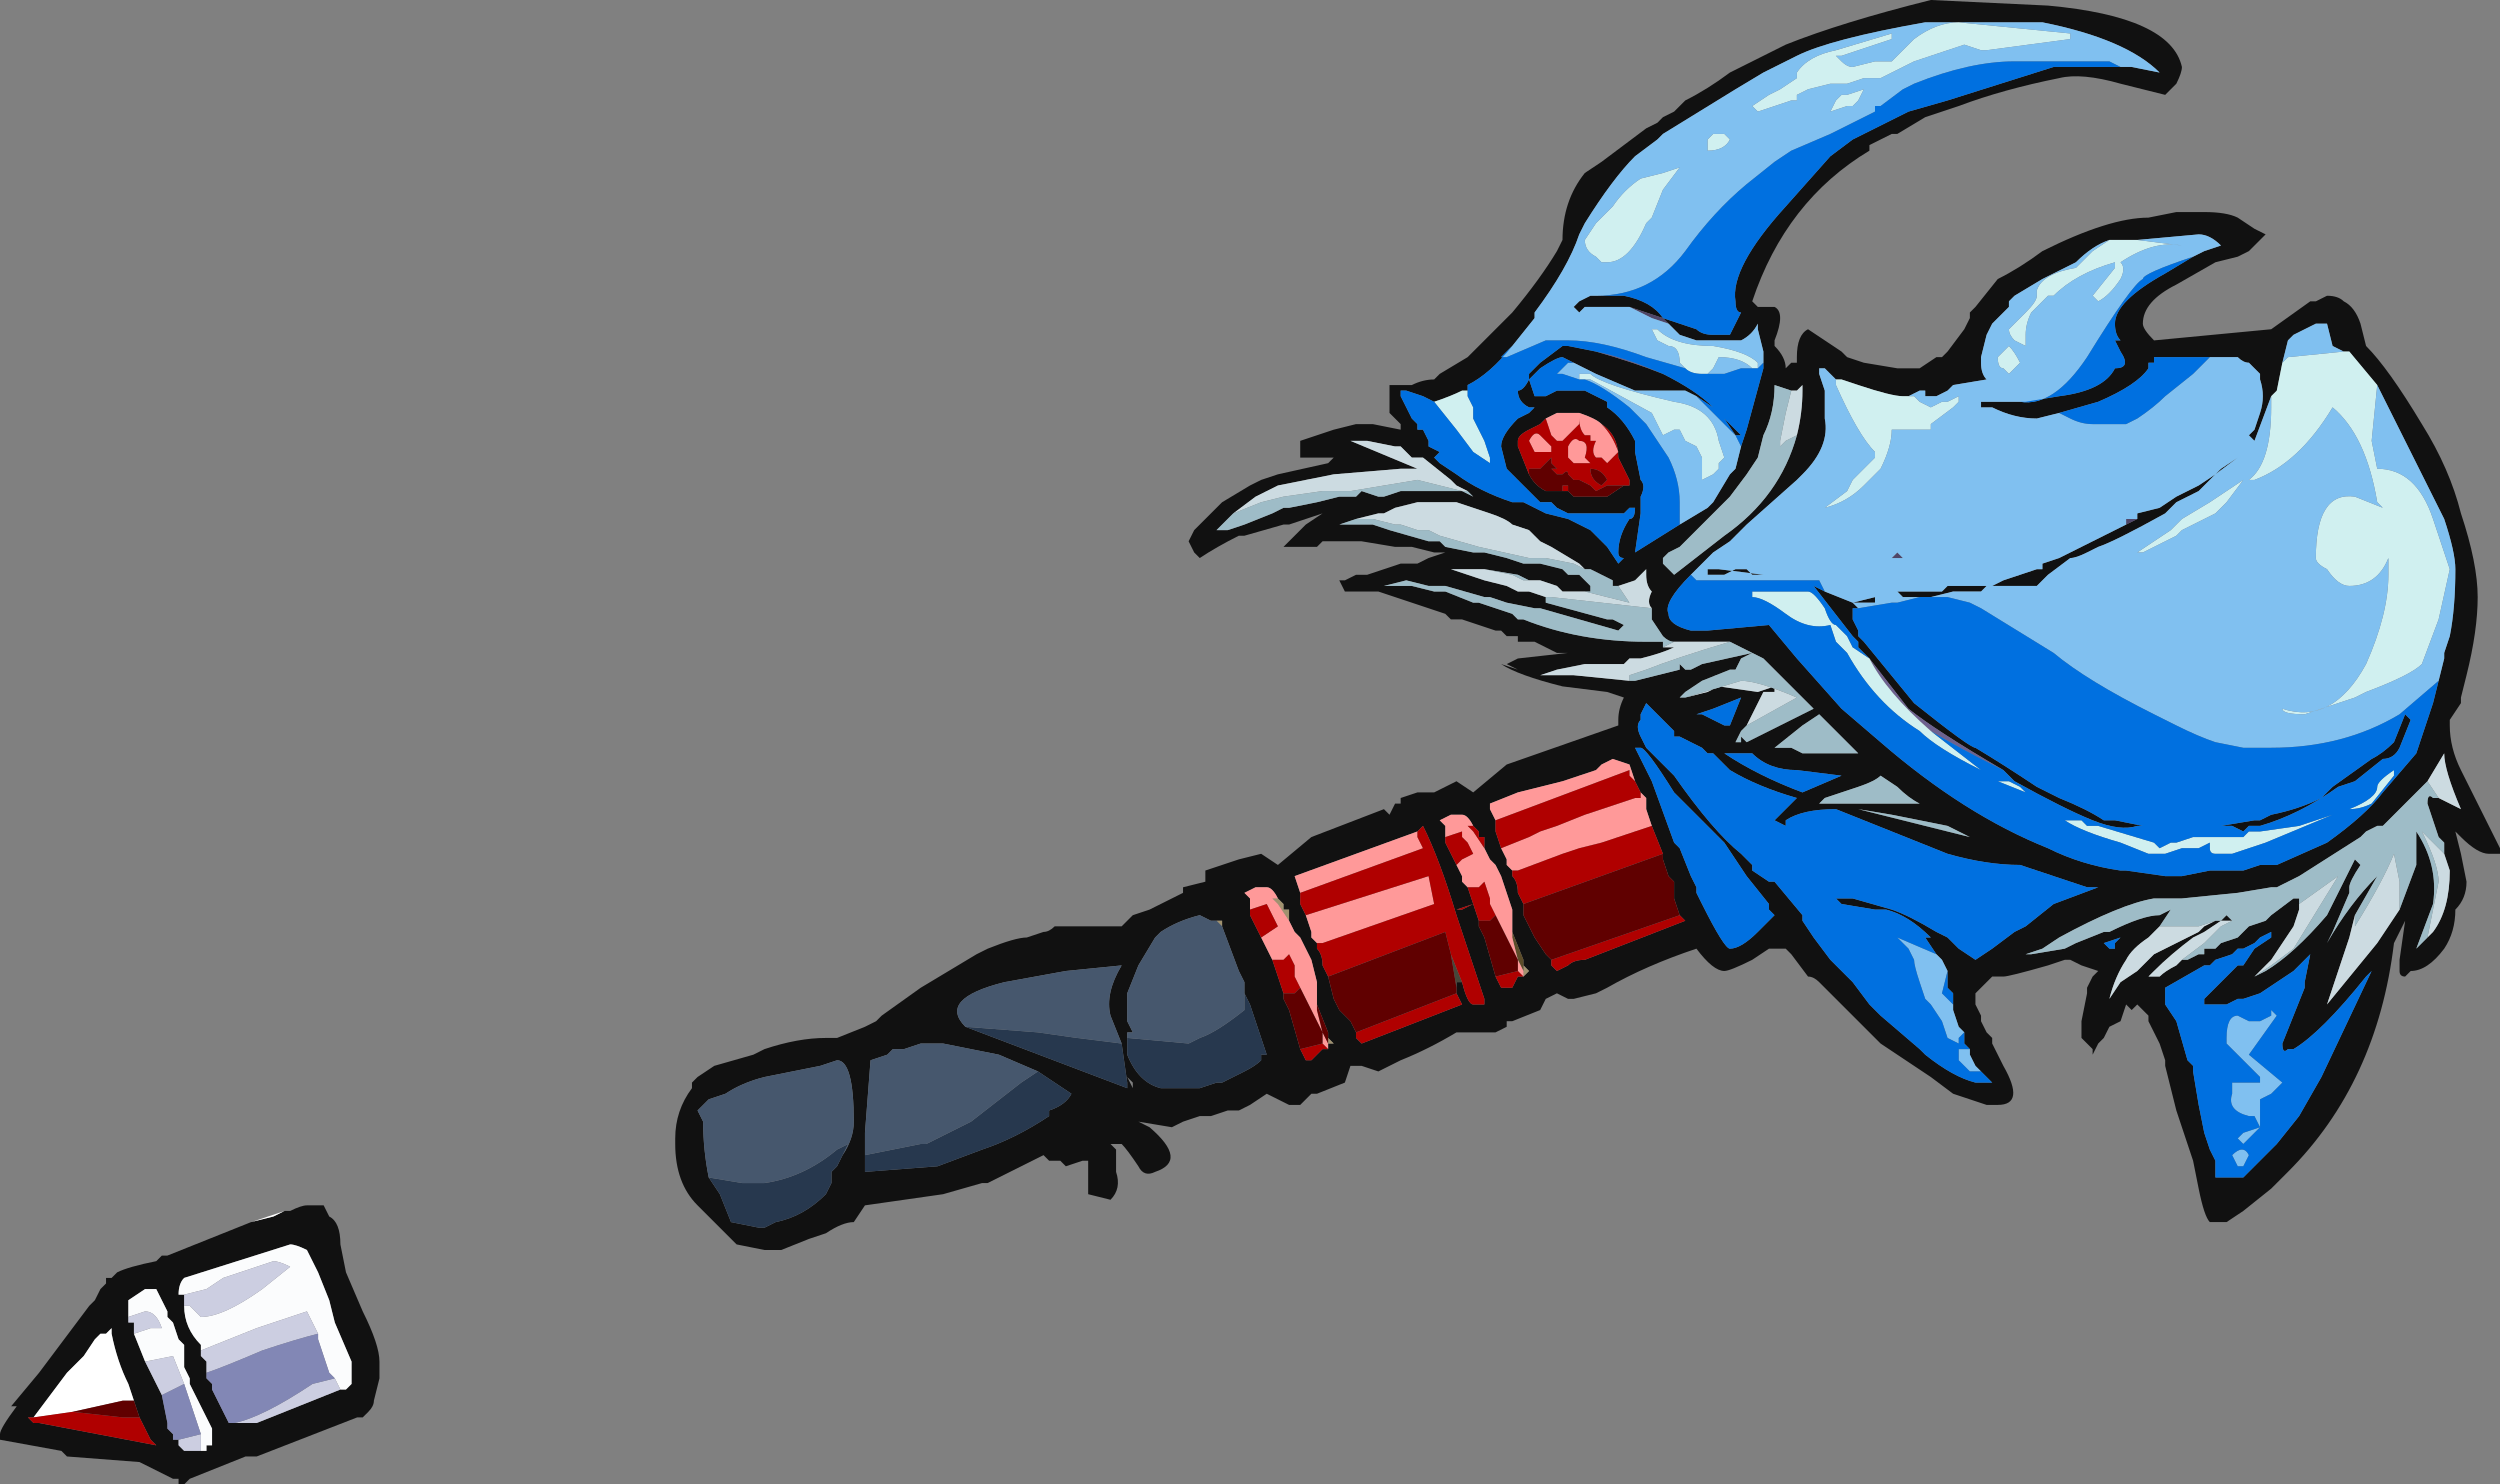 <?xml version="1.0" encoding="UTF-8" standalone="no"?>
<svg xmlns:ffdec="https://www.free-decompiler.com/flash" xmlns:xlink="http://www.w3.org/1999/xlink" ffdec:objectType="frame" height="93.1px" width="156.8px" xmlns="http://www.w3.org/2000/svg">
  <rect width="100%" height="100%" fill="#808080" stroke="none"/>
  <g transform="matrix(1.0, 0.0, 0.0, 1.0, 98.0, 57.4)">
    <use ffdec:characterId="178" height="13.3" transform="matrix(7.0, 0.0, 0.0, 7.0, -98.0, -57.4)" width="22.4" xlink:href="#shape0"/>
  </g>
  <defs>
    <g id="shape0" transform="matrix(1.0, 0.0, 0.0, 1.0, 14.0, 8.2)">
      <path d="M0.9 -7.15 L1.0 -7.2 1.1 -7.3 Q1.3 -7.4 1.5 -7.55 L2.0 -7.8 Q2.5 -8.0 3.3 -8.2 L4.35 -8.15 Q5.45 -8.05 5.55 -7.6 5.55 -7.55 5.5 -7.45 L5.4 -7.35 5.0 -7.45 Q4.65 -7.55 4.45 -7.5 3.95 -7.4 3.55 -7.25 L3.25 -7.15 3.0 -7.0 2.95 -7.0 2.75 -6.9 2.75 -6.85 Q2.0 -6.4 1.7 -5.5 L1.75 -5.45 1.9 -5.45 Q2.0 -5.4 1.9 -5.15 L1.9 -5.1 Q2.0 -5.0 2.0 -4.9 L2.05 -4.95 2.1 -4.95 2.1 -5.0 Q2.1 -5.2 2.2 -5.25 L2.5 -5.05 2.55 -5.0 2.7 -4.95 3.0 -4.9 3.2 -4.9 3.35 -5.0 3.4 -5.0 3.45 -5.05 3.6 -5.25 3.65 -5.35 3.65 -5.4 3.7 -5.45 3.9 -5.7 Q4.1 -5.8 4.3 -5.95 4.9 -6.25 5.25 -6.25 L5.5 -6.3 5.75 -6.3 Q5.95 -6.3 6.05 -6.25 L6.2 -6.15 6.3 -6.1 Q6.25 -6.05 6.15 -5.95 L6.05 -5.9 5.85 -5.85 5.5 -5.65 Q5.2 -5.5 5.2 -5.3 5.2 -5.25 5.3 -5.15 L6.35 -5.25 6.7 -5.5 6.75 -5.5 6.85 -5.55 Q6.95 -5.55 7.0 -5.5 7.1 -5.45 7.15 -5.3 L7.2 -5.1 Q7.4 -4.9 7.7 -4.4 7.95 -4.0 8.05 -3.6 8.2 -3.15 8.2 -2.85 8.2 -2.55 8.1 -2.15 L8.05 -1.95 8.05 -1.9 7.95 -1.75 7.95 -1.7 Q7.95 -1.5 8.05 -1.3 L8.4 -0.6 8.4 -0.55 8.3 -0.55 Q8.2 -0.55 8.05 -0.7 L8.0 -0.75 8.05 -0.55 8.1 -0.3 Q8.1 -0.15 8.0 -0.05 8.0 0.15 7.9 0.3 7.75 0.5 7.6 0.5 L7.55 0.55 Q7.5 0.55 7.5 0.5 L7.5 0.4 7.55 0.05 7.45 0.25 Q7.3 1.5 6.5 2.3 L6.35 2.45 6.1 2.65 5.95 2.75 5.8 2.75 Q5.75 2.7 5.7 2.45 L5.65 2.2 5.5 1.75 5.4 1.35 5.4 1.3 5.35 1.15 5.25 0.95 5.25 0.9 5.15 0.8 5.1 0.85 5.05 0.8 5.0 0.95 4.9 1.0 4.85 1.1 4.8 1.15 4.75 1.25 4.75 1.2 4.65 1.1 4.65 0.95 4.7 0.7 4.7 0.65 4.75 0.55 4.8 0.5 4.65 0.45 4.55 0.4 4.5 0.4 4.35 0.45 Q4.0 0.55 3.95 0.55 L3.85 0.55 3.7 0.7 3.7 0.8 3.75 0.9 3.75 0.95 3.8 1.05 3.85 1.1 3.85 1.15 3.95 1.35 Q4.15 1.7 3.9 1.7 L3.8 1.7 3.5 1.6 3.3 1.45 2.85 1.15 2.3 0.6 Q2.25 0.55 2.2 0.55 L2.05 0.35 2.0 0.3 1.85 0.3 1.7 0.4 Q1.5 0.5 1.45 0.5 1.35 0.5 1.2 0.3 0.75 0.45 0.4 0.65 L0.3 0.7 0.1 0.75 0.05 0.75 -0.05 0.7 -0.15 0.75 -0.2 0.85 -0.45 0.95 -0.5 0.95 -0.5 1.0 -0.6 1.05 -0.95 1.05 Q-1.2 1.2 -1.45 1.3 L-1.65 1.4 -1.8 1.35 -1.9 1.35 -1.95 1.5 -2.2 1.6 -2.25 1.6 -2.35 1.7 -2.45 1.7 -2.65 1.6 -2.8 1.7 -2.9 1.75 -3.0 1.75 -3.15 1.8 -3.25 1.8 -3.4 1.85 -3.5 1.9 -3.8 1.85 -3.7 1.9 Q-3.35 2.2 -3.65 2.3 -3.75 2.35 -3.8 2.25 -3.9 2.1 -3.95 2.05 L-4.05 2.05 -4.0 2.1 -4.0 2.3 Q-3.95 2.45 -4.05 2.55 L-4.25 2.5 -4.25 2.2 -4.3 2.2 -4.45 2.25 -4.5 2.2 -4.6 2.2 -4.65 2.15 -5.15 2.4 -5.2 2.4 -5.55 2.5 -6.25 2.6 -6.35 2.75 Q-6.45 2.75 -6.6 2.85 L-6.75 2.9 -7.0 3.0 -7.15 3.0 -7.4 2.95 -7.75 2.6 Q-7.95 2.4 -7.95 2.05 L-7.95 2.0 Q-7.95 1.75 -7.8 1.55 L-7.8 1.5 -7.75 1.45 -7.6 1.35 -7.25 1.25 -7.15 1.2 Q-6.85 1.1 -6.6 1.1 L-6.5 1.1 -6.25 1.0 -6.15 0.95 -6.1 0.9 -5.75 0.65 -5.25 0.35 -5.15 0.3 Q-4.9 0.2 -4.8 0.2 L-4.65 0.15 Q-4.6 0.15 -4.55 0.1 L-3.95 0.1 Q-3.9 0.05 -3.85 0.0 L-3.7 -0.05 -3.4 -0.2 -3.4 -0.25 -3.2 -0.3 -3.2 -0.4 -2.9 -0.5 -2.7 -0.55 -2.55 -0.45 -2.25 -0.7 -1.6 -0.95 -1.55 -0.9 -1.5 -1.0 -1.45 -1.0 -1.45 -1.05 -1.3 -1.1 -1.15 -1.1 -0.95 -1.2 -0.8 -1.1 -0.5 -1.35 0.5 -1.7 0.5 -1.75 Q0.5 -1.85 0.55 -1.95 L0.4 -2.0 0.0 -2.05 Q-0.4 -2.15 -0.55 -2.25 L-0.4 -2.2 -0.5 -2.25 -0.4 -2.3 0.05 -2.35 -0.05 -2.35 -0.25 -2.45 -0.4 -2.45 -0.4 -2.5 -0.5 -2.5 -0.55 -2.55 -0.6 -2.55 -0.9 -2.65 -1.0 -2.65 -1.05 -2.7 -1.65 -2.9 -1.85 -2.9 Q-1.9 -2.9 -1.95 -2.9 L-2.0 -3.0 -1.95 -3.0 -1.85 -3.05 Q-1.8 -3.05 -1.75 -3.05 L-1.45 -3.15 -1.3 -3.15 -1.2 -3.2 -1.05 -3.25 -1.15 -3.25 -1.35 -3.3 -1.5 -3.3 -1.8 -3.35 -2.15 -3.35 -2.2 -3.3 -2.5 -3.3 -2.3 -3.5 -2.15 -3.6 -2.45 -3.5 -2.5 -3.5 -2.85 -3.4 -2.9 -3.4 Q-3.1 -3.3 -3.25 -3.2 L-3.3 -3.25 -3.35 -3.35 -3.3 -3.45 -3.05 -3.7 -2.8 -3.85 -2.7 -3.9 -2.55 -3.95 -2.1 -4.05 -2.05 -4.1 -2.35 -4.1 -2.35 -4.2 Q-2.35 -4.3 -2.35 -4.25 L-2.05 -4.35 -1.85 -4.4 -1.7 -4.4 -1.45 -4.35 -1.45 -4.4 -1.55 -4.5 -1.55 -4.75 -1.35 -4.75 Q-1.25 -4.8 -1.15 -4.8 L-1.1 -4.85 -0.85 -5.0 -0.45 -5.4 Q-0.2 -5.7 -0.05 -5.95 L0.0 -6.05 Q0.0 -6.4 0.2 -6.65 L0.35 -6.75 0.75 -7.05 0.85 -7.1 0.9 -7.15 M5.1 -7.6 L5.35 -7.55 Q5.05 -7.85 4.3 -8.0 L3.25 -8.0 Q2.4 -7.85 2.1 -7.7 L1.8 -7.55 1.55 -7.4 0.9 -7.0 0.85 -6.95 0.65 -6.8 Q0.45 -6.6 0.2 -6.2 L0.15 -6.1 Q0.05 -5.8 -0.25 -5.4 L-0.25 -5.35 -0.45 -5.1 Q-0.65 -4.85 -0.85 -4.75 L-0.85 -4.7 -0.9 -4.7 Q-1.0 -4.65 -1.15 -4.6 L-1.25 -4.65 -1.4 -4.7 -1.45 -4.7 -1.45 -4.65 -1.35 -4.45 -1.3 -4.4 -1.3 -4.35 -1.25 -4.35 -1.2 -4.25 -1.2 -4.2 -1.1 -4.15 -1.15 -4.1 -1.1 -4.05 -0.95 -3.95 Q-0.75 -3.8 -0.45 -3.7 L-0.35 -3.7 -0.15 -3.6 0.05 -3.55 0.25 -3.45 0.4 -3.3 0.5 -3.15 0.55 -3.2 Q0.5 -3.2 0.5 -3.25 0.5 -3.4 0.6 -3.55 0.65 -3.55 0.65 -3.65 L0.6 -3.65 0.55 -3.6 0.05 -3.6 -0.05 -3.65 -0.1 -3.7 -0.2 -3.7 -0.5 -4.0 -0.55 -4.2 Q-0.55 -4.3 -0.4 -4.45 L-0.3 -4.5 -0.25 -4.55 -0.3 -4.55 Q-0.4 -4.6 -0.4 -4.7 -0.35 -4.7 -0.3 -4.8 L-0.25 -4.65 -0.15 -4.65 -0.05 -4.7 0.2 -4.7 0.4 -4.6 0.4 -4.55 Q0.55 -4.45 0.65 -4.25 L0.65 -4.15 0.7 -3.9 Q0.75 -3.85 0.7 -3.75 L0.7 -3.6 0.65 -3.25 1.05 -3.5 1.3 -3.65 1.35 -3.7 1.5 -3.95 1.55 -4.0 1.6 -4.2 1.65 -4.35 1.8 -4.9 1.8 -4.95 Q1.8 -5.0 1.8 -5.05 L1.75 -5.25 1.75 -5.3 Q1.7 -5.2 1.6 -5.15 L1.2 -5.15 1.05 -5.2 0.95 -5.3 0.9 -5.35 1.2 -5.25 Q1.25 -5.2 1.35 -5.2 L1.5 -5.2 1.6 -5.4 Q1.55 -5.4 1.55 -5.5 1.5 -5.8 2.0 -6.35 L2.4 -6.8 2.6 -6.95 3.1 -7.2 3.45 -7.3 4.4 -7.6 5.1 -7.6 M0.6 -5.45 L0.2 -5.45 0.15 -5.4 0.1 -5.45 0.15 -5.5 0.25 -5.55 0.3 -5.55 0.55 -5.55 Q0.8 -5.5 0.9 -5.35 L0.6 -5.45 M5.15 -6.05 L4.9 -6.05 Q4.75 -6.0 4.6 -5.85 L4.3 -5.7 4.05 -5.55 4.0 -5.5 4.0 -5.45 3.85 -5.3 3.8 -5.2 3.75 -5.0 3.75 -4.95 Q3.75 -4.85 3.8 -4.8 L3.5 -4.75 3.45 -4.7 3.35 -4.65 3.25 -4.65 3.25 -4.7 3.2 -4.7 3.1 -4.65 3.05 -4.65 Q2.95 -4.65 2.65 -4.75 L2.5 -4.8 2.45 -4.8 2.35 -4.9 2.3 -4.9 2.3 -4.85 2.35 -4.7 2.35 -4.45 Q2.4 -4.2 2.15 -3.95 L2.1 -3.9 1.65 -3.5 1.5 -3.35 1.35 -3.25 1.15 -3.05 Q0.9 -2.8 0.95 -2.7 0.95 -2.6 1.15 -2.55 L1.3 -2.55 1.85 -2.6 2.1 -2.3 2.5 -1.85 2.85 -1.55 Q3.6 -0.9 4.35 -0.6 4.65 -0.45 5.0 -0.4 L5.05 -0.4 5.4 -0.35 5.55 -0.35 5.8 -0.4 6.1 -0.4 6.25 -0.45 6.4 -0.45 6.85 -0.65 Q7.2 -0.9 7.35 -1.1 L7.65 -1.45 7.8 -1.9 7.85 -2.1 7.9 -2.3 7.9 -2.35 7.95 -2.5 Q8.0 -2.75 8.0 -3.1 8.0 -3.25 7.9 -3.55 L7.3 -4.75 7.05 -5.05 7.0 -5.05 6.9 -5.1 6.85 -5.3 6.75 -5.3 6.55 -5.2 6.5 -5.15 6.45 -4.95 6.4 -4.7 6.35 -4.65 6.2 -4.25 6.15 -4.3 6.2 -4.35 6.25 -4.5 Q6.3 -4.65 6.25 -4.8 L6.25 -4.85 6.15 -4.95 Q6.1 -4.95 6.05 -5.0 L5.8 -5.0 5.3 -5.0 5.3 -4.95 5.25 -4.95 5.25 -4.9 Q5.15 -4.75 4.8 -4.6 L4.45 -4.5 4.25 -4.45 Q4.05 -4.45 3.85 -4.55 L3.75 -4.55 3.75 -4.6 4.15 -4.6 4.45 -4.65 Q4.85 -4.7 4.95 -4.9 5.1 -4.9 5.0 -5.05 L4.95 -5.15 5.0 -5.15 Q4.95 -5.2 4.95 -5.3 4.95 -5.5 5.4 -5.75 L5.65 -5.9 5.75 -5.95 5.9 -6.0 Q5.8 -6.1 5.7 -6.1 L5.15 -6.05 M5.15 -3.55 L5.15 -3.6 5.35 -3.65 5.5 -3.75 5.7 -3.85 5.85 -3.95 5.9 -4.0 6.05 -4.1 5.85 -3.95 5.7 -3.8 5.5 -3.7 5.4 -3.6 Q4.95 -3.35 4.8 -3.3 L4.7 -3.25 Q4.6 -3.2 4.55 -3.2 L4.35 -3.05 4.25 -2.95 3.8 -2.95 3.75 -2.9 3.5 -2.9 3.3 -2.85 3.05 -2.85 3.0 -2.9 3.4 -2.9 3.45 -2.95 3.85 -2.95 3.95 -3.0 4.25 -3.1 4.3 -3.1 4.3 -3.15 4.45 -3.2 5.05 -3.5 5.15 -3.55 M1.2 -4.65 L1.1 -4.7 0.65 -4.7 0.3 -4.85 0.1 -4.95 0.0 -5.0 Q-0.05 -5.0 -0.2 -4.9 L-0.3 -4.8 -0.3 -4.85 -0.2 -4.95 0.0 -5.1 0.05 -5.1 0.3 -5.05 Q0.65 -4.95 0.9 -4.85 1.2 -4.7 1.35 -4.55 L1.2 -4.65 M0.15 -4.5 L-0.05 -4.5 -0.15 -4.45 -0.2 -4.4 -0.3 -4.35 Q-0.4 -4.3 -0.4 -4.25 L-0.4 -4.2 -0.3 -3.95 Q-0.25 -3.85 -0.15 -3.8 L0.0 -3.8 0.05 -3.8 0.1 -3.75 0.4 -3.75 0.55 -3.85 0.6 -3.85 0.6 -3.9 0.5 -4.1 Q0.5 -4.3 0.35 -4.4 0.3 -4.45 0.15 -4.5 M2.05 -4.7 L1.9 -4.75 Q1.9 -4.5 1.8 -4.3 L1.75 -4.1 1.65 -3.95 1.5 -3.75 1.05 -3.3 0.95 -3.25 0.9 -3.2 0.9 -3.15 1.0 -3.05 1.45 -3.4 Q1.95 -3.75 2.1 -4.3 2.15 -4.5 2.15 -4.7 L2.15 -4.75 2.1 -4.7 2.05 -4.7 M1.55 -4.3 L1.45 -4.45 1.6 -4.3 1.55 -4.3 M2.75 -2.3 L2.65 -2.4 2.65 -2.45 2.6 -2.5 2.25 -2.95 2.35 -2.9 2.6 -2.8 2.8 -2.85 2.8 -2.8 2.6 -2.8 2.65 -2.75 2.6 -2.75 Q2.6 -2.7 2.6 -2.65 L2.65 -2.55 2.65 -2.5 2.7 -2.45 3.15 -1.9 Q3.65 -1.5 3.7 -1.5 3.95 -1.35 4.25 -1.15 L4.45 -1.05 Q4.7 -0.95 4.85 -0.85 L4.95 -0.85 5.2 -0.8 Q5.25 -0.8 5.15 -0.8 5.0 -0.75 4.75 -0.85 4.5 -0.95 4.05 -1.2 L3.95 -1.3 Q3.35 -1.65 3.1 -1.85 L2.75 -2.3 M1.7 -3.05 L1.65 -3.1 1.55 -3.1 1.45 -3.05 1.3 -3.05 1.3 -3.1 1.4 -3.1 1.8 -3.05 1.7 -3.05 M0.6 -2.1 L0.65 -2.1 1.05 -2.2 1.05 -2.25 1.1 -2.2 1.15 -2.2 1.25 -2.25 1.7 -2.35 1.6 -2.3 1.55 -2.2 1.5 -2.2 1.25 -2.1 1.1 -2.0 1.05 -1.95 1.1 -1.95 1.3 -2.0 1.4 -2.05 1.75 -2.0 1.9 -2.05 1.9 -2.0 1.8 -2.0 1.65 -1.7 1.6 -1.65 1.55 -1.55 1.6 -1.55 1.6 -1.6 1.65 -1.55 2.25 -1.85 1.8 -2.3 1.5 -2.45 1.0 -2.45 Q0.95 -2.45 0.9 -2.5 L0.8 -2.65 0.8 -2.75 Q0.75 -2.8 0.8 -2.9 0.75 -2.95 0.75 -3.05 L0.75 -3.1 0.65 -3.0 0.5 -2.95 0.45 -2.95 0.45 -3.0 0.25 -3.1 0.2 -3.1 0.15 -3.15 -0.1 -3.3 -0.2 -3.35 -0.3 -3.45 -0.45 -3.5 Q-0.5 -3.55 -0.65 -3.6 L-0.95 -3.7 -1.3 -3.7 -1.5 -3.65 -1.6 -3.6 -1.65 -3.6 -1.85 -3.55 -2.0 -3.5 -1.7 -3.5 -1.55 -3.45 -1.2 -3.35 -1.1 -3.35 -1.05 -3.3 -0.8 -3.25 -0.7 -3.25 -0.5 -3.2 -0.35 -3.15 -0.2 -3.15 0.0 -3.1 0.05 -3.05 Q0.1 -3.05 0.15 -3.05 0.2 -3.0 0.25 -2.95 L0.25 -2.9 0.2 -2.9 0.0 -2.9 -0.05 -2.95 -0.2 -3.0 -0.3 -3.0 -0.4 -3.05 -0.7 -3.1 -0.75 -3.1 -1.0 -3.1 -0.7 -3.0 -0.5 -2.95 -0.4 -2.9 -0.3 -2.9 -0.15 -2.85 -0.15 -2.8 0.4 -2.65 0.45 -2.65 0.55 -2.6 0.5 -2.55 -0.2 -2.75 -0.25 -2.75 -0.5 -2.8 -0.65 -2.85 -0.7 -2.85 -1.05 -2.95 -1.2 -2.95 -1.4 -3.0 -1.6 -2.95 -1.35 -2.95 -1.15 -2.9 -1.05 -2.9 -0.8 -2.8 -0.75 -2.8 -0.45 -2.7 -0.4 -2.65 -0.35 -2.65 Q0.15 -2.45 0.75 -2.45 L0.9 -2.45 0.9 -2.4 1.0 -2.4 Q0.9 -2.35 0.7 -2.3 L0.6 -2.3 0.55 -2.25 0.2 -2.25 -0.05 -2.2 -0.2 -2.15 0.1 -2.15 0.6 -2.1 M2.3 -1.8 L2.15 -1.7 1.9 -1.5 2.05 -1.5 2.15 -1.45 2.65 -1.45 2.3 -1.8 M1.2 -1.8 L1.25 -1.8 1.45 -1.7 1.5 -1.7 1.6 -1.95 1.35 -1.85 1.2 -1.8 M3.35 0.35 L3.25 0.2 3.3 0.2 Q3.1 0.0 2.9 -0.05 L2.8 -0.05 2.5 -0.1 2.45 -0.15 2.6 -0.15 2.95 -0.05 Q3.1 0.0 3.35 0.15 L3.45 0.2 3.55 0.3 3.7 0.4 3.85 0.3 4.05 0.15 4.15 0.1 4.4 -0.1 4.8 -0.25 4.7 -0.25 Q4.4 -0.35 4.1 -0.45 3.8 -0.45 3.45 -0.55 L2.45 -0.95 Q2.15 -0.95 2.0 -0.85 L2.0 -0.8 1.9 -0.85 Q2.0 -0.95 2.1 -1.05 1.75 -1.15 1.5 -1.3 L1.35 -1.45 1.3 -1.45 1.25 -1.5 1.05 -1.6 1.0 -1.6 1.0 -1.65 0.75 -1.9 0.7 -1.8 0.7 -1.75 Q0.65 -1.7 0.7 -1.6 L0.75 -1.5 1.0 -1.25 Q1.35 -0.75 1.6 -0.55 L1.7 -0.45 1.7 -0.4 1.85 -0.3 1.9 -0.3 2.15 0.0 2.15 0.05 2.25 0.2 2.4 0.4 2.6 0.6 2.75 0.8 2.85 0.9 3.2 1.2 3.25 1.25 Q3.5 1.45 3.7 1.5 L3.85 1.5 3.75 1.4 3.7 1.35 3.65 1.25 3.65 1.2 3.6 1.15 3.6 1.05 3.55 1.0 3.5 0.85 3.5 0.8 3.5 0.7 3.45 0.65 3.45 0.5 3.4 0.4 3.35 0.35 M0.8 -0.8 L0.75 -0.95 0.75 -1.05 0.7 -1.1 0.65 -1.2 0.6 -1.35 0.45 -1.4 0.35 -1.35 0.3 -1.3 0.0 -1.2 -0.4 -1.1 -0.65 -1.0 -0.65 -0.95 -0.6 -0.85 -0.6 -0.75 -0.55 -0.6 -0.5 -0.5 -0.5 -0.45 -0.45 -0.4 -0.45 -0.35 Q-0.4 -0.3 -0.4 -0.2 L-0.35 -0.1 -0.35 0.0 -0.25 0.2 -0.15 0.35 -0.1 0.4 -0.1 0.45 -0.05 0.5 0.05 0.45 Q0.1 0.4 0.2 0.4 L1.1 0.05 1.05 0.0 1.0 -0.15 1.0 -0.3 0.95 -0.35 0.9 -0.5 0.9 -0.55 0.8 -0.8 M0.7 -1.5 L0.65 -1.5 0.8 -1.2 1.0 -0.65 1.05 -0.6 1.15 -0.35 1.2 -0.25 1.2 -0.2 1.25 -0.1 Q1.45 0.3 1.5 0.3 1.6 0.3 1.75 0.15 L1.9 0.0 1.85 -0.05 1.85 -0.1 1.65 -0.35 1.45 -0.65 1.0 -1.1 Q0.75 -1.5 0.7 -1.5 M2.35 -1.05 L2.3 -1.0 3.2 -1.0 Q3.1 -1.05 3.0 -1.15 L2.85 -1.25 Q2.8 -1.2 2.65 -1.15 L2.35 -1.05 M1.65 -1.45 L1.45 -1.45 Q1.75 -1.25 2.15 -1.1 L2.5 -1.25 2.1 -1.3 Q1.85 -1.3 1.7 -1.45 L1.65 -1.45 M2.95 -0.9 L2.65 -0.95 3.65 -0.7 3.45 -0.8 2.95 -0.9 M7.75 -1.2 L7.35 -0.8 7.3 -0.8 7.2 -0.75 7.15 -0.7 6.6 -0.35 6.4 -0.25 6.35 -0.25 6.05 -0.2 5.55 -0.15 5.3 -0.15 Q5.0 -0.1 4.45 0.2 L4.3 0.3 4.15 0.35 4.2 0.35 4.5 0.3 4.6 0.25 4.85 0.15 4.9 0.15 Q5.2 0.0 5.35 0.0 L5.45 -0.05 5.35 0.1 5.25 0.2 Q5.1 0.3 5.05 0.4 4.95 0.55 4.9 0.75 L5.0 0.6 5.15 0.5 5.3 0.35 5.7 0.15 5.75 0.1 5.85 0.05 5.9 0.05 5.95 0.0 6.0 0.05 5.9 0.05 5.75 0.15 5.65 0.2 Q5.45 0.35 5.3 0.5 L5.25 0.55 5.35 0.55 Q5.4 0.5 5.5 0.45 L5.55 0.4 5.6 0.4 5.7 0.35 5.75 0.35 5.75 0.3 5.85 0.3 5.9 0.25 6.05 0.2 6.15 0.1 6.3 0.05 6.35 0.0 6.55 -0.15 6.6 -0.15 6.6 -0.1 6.6 -0.05 6.55 0.1 6.35 0.4 6.2 0.55 6.3 0.5 Q6.55 0.35 6.85 0.0 L7.1 -0.5 7.15 -0.45 Q7.05 -0.3 7.05 -0.25 L7.05 -0.2 6.9 0.15 6.85 0.25 Q7.05 -0.1 7.3 -0.35 L7.1 0.0 7.05 0.2 6.85 0.8 7.3 0.25 7.5 -0.05 7.65 -0.45 7.65 -0.75 Q7.85 -0.45 7.8 -0.1 L7.65 0.3 7.75 0.2 7.8 0.15 Q7.95 -0.05 7.95 -0.4 L7.9 -0.55 7.9 -0.65 7.85 -0.7 7.75 -1.0 Q7.75 -1.1 7.8 -1.05 L7.85 -1.05 8.05 -0.95 Q7.9 -1.3 7.9 -1.45 L7.75 -1.2 M7.6 -1.75 L7.5 -1.5 Q7.45 -1.4 7.35 -1.4 L7.1 -1.2 6.95 -1.15 Q6.6 -0.9 6.25 -0.8 L6.15 -0.8 6.1 -0.75 6.0 -0.8 5.9 -0.8 6.2 -0.85 6.25 -0.85 6.35 -0.9 Q6.6 -0.95 6.8 -1.05 L6.9 -1.15 7.25 -1.4 Q7.35 -1.45 7.45 -1.55 L7.55 -1.8 7.6 -1.75 M6.65 0.6 L6.7 0.35 6.55 0.5 6.25 0.7 6.1 0.75 6.05 0.75 5.95 0.8 5.75 0.8 5.75 0.75 6.05 0.45 6.1 0.45 6.2 0.3 6.35 0.2 6.35 0.15 6.25 0.2 6.2 0.25 6.1 0.3 6.05 0.3 6.0 0.35 5.85 0.4 5.8 0.45 5.75 0.45 5.4 0.65 5.4 0.8 5.5 0.95 5.6 1.3 5.65 1.35 5.65 1.4 5.7 1.7 5.75 1.95 5.8 2.1 5.85 2.2 5.85 2.35 6.1 2.35 6.4 2.05 6.6 1.8 6.8 1.45 7.25 0.5 7.2 0.55 Q6.8 1.05 6.55 1.2 L6.5 1.2 Q6.45 1.25 6.45 1.15 L6.65 0.65 6.65 0.6 M6.4 0.1 L6.4 0.1 M4.95 0.25 L5.0 0.2 4.85 0.25 4.9 0.3 4.95 0.3 4.95 0.25 M1.9 0.25 L1.9 0.25 M-0.85 -3.8 L-0.95 -3.85 -1.0 -3.9 -1.25 -4.1 -1.35 -4.1 -1.45 -4.2 -1.5 -4.2 -1.75 -4.25 -1.9 -4.25 -1.3 -4.0 -1.45 -4.0 -2.05 -3.95 -2.55 -3.85 -2.75 -3.75 -2.95 -3.6 -3.0 -3.55 -3.1 -3.45 -3.0 -3.45 -2.85 -3.5 -2.6 -3.6 -2.5 -3.65 -2.45 -3.65 -2.2 -3.7 -2.0 -3.75 -1.85 -3.75 -1.8 -3.8 -1.65 -3.75 -1.6 -3.75 -1.45 -3.8 -0.9 -3.8 -0.8 -3.75 -0.85 -3.8 M-2.55 -0.15 Q-2.6 -0.25 -2.65 -0.25 L-2.75 -0.25 -2.85 -0.2 -2.8 -0.15 -2.8 -0.05 -2.8 0.0 -2.7 0.2 -2.6 0.4 -2.55 0.55 -2.5 0.7 -2.5 0.75 -2.45 0.85 -2.35 1.2 -2.3 1.3 -2.25 1.3 -2.15 1.2 -2.1 1.2 -2.1 1.15 -2.05 1.15 -2.1 1.1 -2.1 1.05 -2.2 0.8 -2.2 0.6 -2.25 0.4 -2.35 0.2 -2.4 0.15 -2.45 0.05 -2.45 -0.05 -2.5 -0.05 -2.5 -0.1 -2.55 -0.15 M-2.35 -0.2 L-2.35 -0.1 -2.3 0.0 -2.25 0.15 -2.25 0.2 -2.2 0.25 -2.2 0.3 Q-2.15 0.35 -2.15 0.45 L-2.1 0.55 -2.05 0.75 -2.0 0.85 -1.9 0.95 -1.85 1.05 -1.85 1.1 -1.8 1.15 -0.9 0.8 -0.95 0.7 -0.95 0.65 -0.95 0.6 -0.9 0.6 Q-0.85 0.8 -0.8 0.8 L-0.7 0.8 -0.7 0.75 -0.95 0.0 Q-1.1 -0.5 -1.25 -0.8 L-1.3 -0.75 -2.4 -0.35 -2.35 -0.2 M-0.8 -0.8 Q-0.85 -0.9 -0.9 -0.9 L-1.0 -0.9 -1.1 -0.85 -1.05 -0.8 -1.05 -0.7 -1.05 -0.65 -0.95 -0.45 -0.9 -0.35 -0.9 -0.3 -0.85 -0.25 -0.8 -0.1 -0.9 -0.05 -0.95 -0.05 -0.8 -0.1 -0.75 0.05 -0.75 0.1 -0.7 0.2 -0.6 0.55 -0.55 0.65 -0.45 0.65 -0.4 0.55 -0.35 0.55 -0.3 0.5 -0.35 0.45 -0.35 0.4 -0.45 0.15 -0.45 -0.05 -0.55 -0.35 -0.6 -0.45 -0.65 -0.5 -0.7 -0.6 -0.7 -0.7 -0.75 -0.7 -0.75 -0.75 -0.8 -0.8 M-2.85 0.6 L-2.9 0.5 -3.05 0.1 -3.05 0.05 -3.1 0.05 -3.15 0.05 -3.25 0.0 Q-3.45 0.05 -3.6 0.15 L-3.65 0.2 -3.8 0.45 -3.9 0.7 -3.9 0.95 -3.85 1.05 -3.9 1.05 -3.9 1.1 -3.9 1.25 Q-3.8 1.5 -3.6 1.55 L-3.25 1.55 -3.1 1.5 -3.05 1.5 -2.85 1.4 Q-2.75 1.35 -2.7 1.3 L-2.7 1.25 -2.65 1.25 -2.8 0.8 -2.85 0.7 -2.85 0.65 -2.85 0.6 M-2.8 0.6 L-2.8 0.6 -2.8 0.6 M-5.35 1.0 L-3.9 1.55 -3.9 1.5 -3.95 1.15 -4.05 0.9 Q-4.1 0.7 -3.95 0.45 L-4.45 0.5 -5.0 0.6 Q-5.6 0.75 -5.35 1.0 M-3.9 1.45 L-3.85 1.55 -3.85 1.5 -3.9 1.45 M-4.7 1.4 L-5.05 1.25 Q-5.3 1.2 -5.55 1.15 L-5.75 1.15 -5.9 1.2 -6.0 1.2 -6.05 1.25 -6.2 1.3 -6.25 1.95 -6.25 2.15 -6.25 2.3 -5.6 2.25 -5.2 2.1 Q-4.9 2.0 -4.6 1.8 L-4.6 1.75 Q-4.45 1.7 -4.4 1.6 L-4.7 1.4 M-6.45 2.15 Q-6.35 2.0 -6.35 1.85 -6.35 1.3 -6.5 1.3 L-6.65 1.35 -7.15 1.45 Q-7.35 1.5 -7.5 1.6 L-7.65 1.65 -7.75 1.75 -7.7 1.85 Q-7.7 2.1 -7.65 2.35 L-7.55 2.5 -7.45 2.75 -7.2 2.8 -7.15 2.8 -7.05 2.75 Q-6.8 2.7 -6.6 2.5 L-6.55 2.4 -6.55 2.3 -6.5 2.25 -6.45 2.15 M-11.45 2.65 L-11.4 2.65 Q-11.3 2.6 -11.25 2.6 -11.2 2.6 -11.1 2.6 L-11.05 2.7 Q-10.95 2.75 -10.95 2.95 L-10.9 3.2 -10.75 3.55 Q-10.6 3.85 -10.6 4.0 -10.6 4.1 -10.6 4.15 L-10.65 4.35 Q-10.65 4.4 -10.7 4.45 L-10.75 4.5 -10.8 4.5 -11.7 4.85 -11.8 4.85 -12.3 5.05 -12.35 5.1 -12.4 5.1 -12.4 5.05 -12.45 5.05 -12.75 4.9 -13.4 4.85 -13.45 4.8 -14.0 4.7 -14.0 4.65 Q-14.0 4.6 -13.85 4.4 L-13.9 4.4 -13.65 4.1 -13.2 3.5 -13.15 3.45 -13.1 3.35 -13.05 3.3 -13.05 3.25 -13.0 3.25 -12.95 3.2 Q-12.85 3.15 -12.6 3.1 L-12.55 3.05 -12.5 3.05 -11.75 2.75 -11.55 2.7 -11.45 2.65 M-10.95 4.25 L-10.9 4.25 -10.85 4.2 -10.85 4.0 -11.0 3.65 -11.05 3.45 -11.15 3.2 -11.25 3.0 Q-11.35 2.95 -11.4 2.95 L-12.35 3.25 Q-12.4 3.3 -12.4 3.4 L-12.35 3.4 -12.35 3.5 Q-12.35 3.7 -12.2 3.85 L-12.2 3.9 -12.2 3.95 -12.15 4.0 -12.15 4.15 -12.1 4.2 -12.1 4.25 -11.95 4.55 -11.9 4.55 -11.7 4.55 -10.95 4.25 M-12.2 4.8 L-12.15 4.8 -12.15 4.75 -12.1 4.75 -12.1 4.6 -12.3 4.2 -12.3 4.15 -12.35 4.05 -12.35 3.85 -12.4 3.8 -12.45 3.65 -12.5 3.6 -12.5 3.55 -12.6 3.35 -12.7 3.35 -12.85 3.45 -12.85 3.6 -12.85 3.65 -12.8 3.65 -12.8 3.75 -12.7 4.0 -12.55 4.3 -12.5 4.55 -12.5 4.6 -12.45 4.65 -12.45 4.7 -12.4 4.7 -12.4 4.75 -12.35 4.8 -12.2 4.8 M-12.8 4.35 L-12.85 4.2 Q-12.95 4.0 -13.0 3.75 L-13.0 3.7 -13.05 3.75 -13.1 3.75 -13.15 3.8 -13.25 3.95 -13.4 4.1 -13.7 4.5 -13.75 4.5 -13.7 4.55 -13.65 4.55 -12.6 4.75 -12.65 4.7 -12.75 4.5 -12.8 4.35" fill="#111111" fill-rule="evenodd" stroke="none"/>
      <path d="M-11.75 2.75 L-11.45 2.65 -11.55 2.7 -11.75 2.75 M-12.8 4.35 L-12.9 4.35 -13.35 4.45 -13.7 4.5 -13.4 4.1 -13.25 3.95 -13.15 3.8 -13.1 3.75 -13.05 3.75 -13.0 3.7 -13.0 3.75 Q-12.95 4.0 -12.85 4.2 L-12.8 4.35" fill="#ffffff" fill-rule="evenodd" stroke="none"/>
      <path d="M-2.85 0.65 L-2.85 0.7 -2.85 0.65" fill="#7efab7" fill-rule="evenodd" stroke="none"/>
      <path d="M-2.85 0.7 L-2.8 0.8 -2.85 0.7" fill="#00a271" fill-rule="evenodd" stroke="none"/>
      <path d="M-2.55 -0.15 L-2.5 -0.1 -2.5 -0.05 -2.45 -0.05 -2.45 0.05 -2.55 -0.1 -2.6 -0.15 -2.55 -0.15 M-2.1 1.1 L-2.05 1.15 -2.1 1.15 -2.1 1.1 M-0.35 0.45 L-0.3 0.5 -0.35 0.55 -0.35 0.5 -0.35 0.45 M-3.1 0.05 L-3.05 0.05 -3.05 0.1 -3.1 0.05 M-2.8 0.6 L-2.8 0.6" fill="#a1926f" fill-rule="evenodd" stroke="none"/>
      <path d="M-0.45 0.15 L-0.35 0.4 -0.35 0.45 -0.35 0.5 -0.4 0.4 -0.45 0.2 -0.45 0.15 M-2.8 0.6 L-2.8 0.6" fill="#5c4c29" fill-rule="evenodd" stroke="none"/>
      <path d="M-12.35 3.4 L-12.4 3.4 Q-12.4 3.3 -12.35 3.25 L-11.4 2.95 Q-11.35 2.95 -11.25 3.0 L-11.15 3.2 -11.05 3.45 -11.0 3.65 -10.85 4.0 -10.85 4.2 -10.9 4.25 -10.95 4.25 -11.0 4.15 -11.05 4.1 -11.15 3.8 -11.15 3.75 -11.25 3.55 -11.7 3.7 -12.2 3.9 -12.2 3.85 Q-12.35 3.7 -12.35 3.5 L-12.3 3.5 -12.2 3.6 Q-12.0 3.6 -11.65 3.35 L-11.4 3.15 Q-11.5 3.1 -11.55 3.1 L-12.0 3.25 -12.15 3.35 -12.35 3.4 M-12.85 3.6 L-12.85 3.45 -12.7 3.35 -12.6 3.35 -12.5 3.55 -12.5 3.6 -12.45 3.65 -12.4 3.8 -12.35 3.85 -12.35 4.05 -12.3 4.15 -12.3 4.2 -12.1 4.6 -12.1 4.75 -12.15 4.75 -12.15 4.8 -12.2 4.8 -12.2 4.65 -12.35 4.2 -12.45 3.95 -12.7 4.0 -12.8 3.75 -12.65 3.7 -12.55 3.7 Q-12.6 3.55 -12.7 3.55 L-12.85 3.6" fill="#fbfcfd" fill-rule="evenodd" stroke="none"/>
      <path d="M-10.95 4.25 L-11.7 4.55 -11.9 4.55 Q-11.65 4.5 -11.2 4.2 L-11.0 4.15 -10.95 4.25 M-12.15 4.15 L-12.15 4.0 -12.2 3.95 -12.2 3.9 -11.7 3.7 -11.25 3.55 -11.15 3.75 Q-11.35 3.8 -11.65 3.9 -12.0 4.05 -12.15 4.1 L-12.15 4.15 M-12.35 3.5 L-12.35 3.4 -12.15 3.35 -12.0 3.25 -11.55 3.1 Q-11.5 3.1 -11.4 3.15 L-11.65 3.35 Q-12.0 3.6 -12.2 3.6 L-12.3 3.5 -12.35 3.5 M-12.85 3.6 L-12.7 3.55 Q-12.6 3.55 -12.55 3.7 L-12.65 3.7 -12.8 3.75 -12.8 3.65 -12.85 3.65 -12.85 3.6 M-12.7 4.0 L-12.45 3.95 -12.35 4.2 -12.55 4.3 -12.7 4.0 M-12.2 4.65 L-12.2 4.8 -12.35 4.8 -12.4 4.75 -12.4 4.7 -12.2 4.65" fill="#cccee1" fill-rule="evenodd" stroke="none"/>
      <path d="M-11.9 4.55 L-11.95 4.55 -12.1 4.25 -12.1 4.2 -12.15 4.15 -12.15 4.1 Q-12.0 4.05 -11.65 3.9 -11.35 3.8 -11.15 3.75 L-11.15 3.8 -11.05 4.1 -11.0 4.15 -11.2 4.2 Q-11.65 4.5 -11.9 4.55 M-12.35 4.2 L-12.2 4.65 -12.4 4.7 -12.45 4.7 -12.45 4.65 -12.5 4.6 -12.5 4.55 -12.55 4.3 -12.35 4.2" fill="#8287b5" fill-rule="evenodd" stroke="none"/>
      <path d="M-1.0 0.35 L-0.9 0.6 -0.95 0.6 -0.95 0.65 -1.0 0.35" fill="#45473a" fill-rule="evenodd" stroke="none"/>
      <path d="M2.1 -4.3 L2.0 -4.25 1.95 -4.2 1.95 -4.25 2.0 -4.5 2.05 -4.7 2.1 -4.7 2.15 -4.75 2.15 -4.7 Q2.15 -4.5 2.1 -4.3 M0.6 -2.1 L0.1 -2.15 -0.2 -2.15 -0.05 -2.2 0.2 -2.25 0.55 -2.25 0.6 -2.3 0.7 -2.3 Q0.9 -2.35 1.0 -2.4 L0.9 -2.4 1.0 -2.45 1.5 -2.45 Q1.0 -2.3 0.75 -2.2 L0.6 -2.15 0.6 -2.1 M-0.3 -2.9 L-0.4 -2.9 -0.5 -2.95 -0.7 -3.0 -1.0 -3.1 -0.75 -3.1 -0.7 -3.1 -0.45 -3.05 -0.35 -3.0 -0.2 -3.0 -0.05 -2.95 0.0 -2.9 0.2 -2.9 0.6 -2.8 0.5 -2.95 0.65 -3.0 0.75 -3.1 0.75 -3.05 Q0.75 -2.95 0.8 -2.9 0.75 -2.8 0.8 -2.75 L-0.1 -2.85 -0.15 -2.85 -0.3 -2.9 M-1.85 -3.55 L-1.65 -3.6 -1.6 -3.6 -1.5 -3.65 -1.3 -3.7 -0.95 -3.7 -0.65 -3.6 Q-0.5 -3.55 -0.45 -3.5 L-0.3 -3.45 -0.2 -3.35 -0.1 -3.3 0.15 -3.15 0.2 -3.1 0.25 -3.1 0.2 -3.1 0.1 -3.15 -0.15 -3.2 -0.3 -3.2 -0.75 -3.3 -1.1 -3.4 -1.2 -3.45 -1.3 -3.45 -1.45 -3.5 -1.5 -3.5 -1.7 -3.55 -1.85 -3.55 M1.65 -1.7 L1.8 -2.0 1.9 -2.0 1.9 -2.05 1.75 -2.0 1.4 -2.05 1.3 -2.0 1.1 -1.95 1.6 -2.1 Q1.75 -2.1 2.1 -1.95 L1.65 -1.7 M7.75 -1.2 L7.9 -1.45 Q7.9 -1.3 8.05 -0.95 L7.85 -1.05 7.75 -1.2 M7.9 -0.55 L7.95 -0.4 Q7.95 -0.05 7.8 0.15 L7.75 0.2 7.85 -0.3 Q7.85 -0.45 7.7 -0.75 L7.9 -0.55 M7.5 -0.05 L7.3 0.25 6.85 0.8 7.05 0.2 7.1 0.0 7.1 0.1 Q7.35 -0.3 7.45 -0.55 L7.5 -0.3 7.5 -0.05 M6.2 0.55 L6.35 0.4 6.55 0.1 6.6 -0.05 6.6 -0.1 6.95 -0.35 6.55 0.3 6.35 0.45 6.2 0.55 M5.55 0.4 L5.5 0.45 Q5.4 0.5 5.35 0.55 L5.25 0.55 5.3 0.5 Q5.45 0.35 5.65 0.2 L5.75 0.15 5.9 0.05 6.0 0.05 5.9 0.1 5.75 0.25 5.55 0.4 M5.85 0.05 L5.75 0.1 5.7 0.15 5.3 0.35 5.15 0.5 5.0 0.6 4.9 0.75 Q4.95 0.55 5.05 0.4 5.1 0.3 5.25 0.2 L5.35 0.1 5.7 0.1 5.85 0.05 M4.9 0.15 L4.85 0.15 4.6 0.25 4.85 0.15 4.9 0.15 M-3.0 -3.55 L-2.95 -3.6 -2.75 -3.75 -2.55 -3.85 -2.05 -3.95 -1.45 -4.0 -1.3 -4.0 -1.9 -4.25 -1.75 -4.25 -1.5 -4.2 -1.45 -4.2 -1.35 -4.1 -1.25 -4.1 -1.0 -3.9 -0.95 -3.85 -0.85 -3.8 -0.9 -3.8 -1.3 -3.9 -1.9 -3.8 -2.15 -3.8 -2.5 -3.75 -2.7 -3.7 -2.95 -3.6 -3.0 -3.55" fill="#ccdbe1" fill-rule="evenodd" stroke="none"/>
      <path d="M0.95 -5.3 L0.8 -5.35 0.6 -5.45 0.9 -5.35 0.95 -5.3 M3.85 -5.3 L4.0 -5.45 4.0 -5.5 4.0 -5.45 3.85 -5.3 M4.3 -3.1 L4.3 -3.15 4.3 -3.1 M5.05 -3.5 L5.05 -3.55 5.15 -3.55 5.05 -3.5 M3.0 -3.25 L3.05 -3.2 2.95 -3.2 3.0 -3.25" fill="#4f4668" fill-rule="evenodd" stroke="none"/>
      <path d="M2.75 -2.3 L2.75 -2.3 3.1 -1.85 Q3.35 -1.65 3.95 -1.3 3.55 -1.5 3.3 -1.65 2.9 -2.0 2.75 -2.3" fill="#6d618f" fill-rule="evenodd" stroke="none"/>
      <path d="M1.5 -5.2 L1.35 -5.2 1.5 -5.2 M0.9 -4.85 Q0.65 -4.95 0.3 -5.05 0.55 -5.0 0.9 -4.85" fill="#665986" fill-rule="evenodd" stroke="none"/>
      <path d="M2.1 -4.3 Q1.95 -3.75 1.45 -3.4 L1.0 -3.05 0.9 -3.15 0.9 -3.2 0.95 -3.25 1.05 -3.3 1.5 -3.75 1.65 -3.95 1.75 -4.1 1.8 -4.3 Q1.9 -4.5 1.9 -4.75 L2.05 -4.7 2.0 -4.5 1.95 -4.25 1.95 -4.2 2.0 -4.25 2.1 -4.3 M1.1 -1.95 L1.05 -1.95 1.1 -2.0 1.25 -2.1 1.5 -2.2 1.55 -2.2 1.6 -2.3 1.7 -2.35 1.25 -2.25 1.15 -2.2 1.1 -2.2 1.05 -2.25 1.05 -2.2 0.65 -2.1 0.6 -2.1 0.6 -2.15 0.75 -2.2 Q1.0 -2.3 1.5 -2.45 L1.8 -2.3 2.25 -1.85 1.65 -1.55 1.6 -1.6 1.6 -1.55 1.55 -1.55 1.6 -1.65 1.65 -1.7 2.1 -1.95 Q1.75 -2.1 1.6 -2.1 L1.1 -1.95 M0.9 -2.4 L0.9 -2.45 0.75 -2.45 Q0.15 -2.45 -0.35 -2.65 L-0.4 -2.65 -0.45 -2.7 -0.75 -2.8 -0.8 -2.8 -1.05 -2.9 -1.15 -2.9 -1.35 -2.95 -1.6 -2.95 -1.4 -3.0 -1.2 -2.95 -1.05 -2.95 -0.7 -2.85 -0.65 -2.85 -0.5 -2.8 -0.25 -2.75 -0.2 -2.75 0.5 -2.55 0.55 -2.6 0.45 -2.65 0.4 -2.65 -0.15 -2.8 -0.15 -2.85 -0.3 -2.9 -0.15 -2.85 -0.1 -2.85 0.8 -2.75 0.8 -2.65 0.9 -2.5 Q0.95 -2.45 1.0 -2.45 L0.9 -2.4 M-0.75 -3.1 L-0.7 -3.1 -0.4 -3.05 -0.3 -3.0 -0.2 -3.0 -0.35 -3.0 -0.45 -3.05 -0.7 -3.1 -0.75 -3.1 M0.2 -2.9 L0.25 -2.9 0.25 -2.95 Q0.2 -3.0 0.15 -3.05 0.1 -3.05 0.05 -3.05 L0.0 -3.1 -0.2 -3.15 -0.35 -3.15 -0.5 -3.2 -0.7 -3.25 -0.8 -3.25 -1.05 -3.3 -1.1 -3.35 -1.2 -3.35 -1.55 -3.45 -1.7 -3.5 -2.0 -3.5 -1.85 -3.55 -1.7 -3.55 -1.5 -3.5 -1.45 -3.5 -1.3 -3.45 -1.2 -3.45 -1.1 -3.4 -0.75 -3.3 -0.3 -3.2 -0.15 -3.2 0.1 -3.15 0.2 -3.1 0.25 -3.1 0.45 -3.0 0.45 -2.95 0.5 -2.95 0.6 -2.8 0.2 -2.9 M2.3 -1.8 L2.65 -1.45 2.15 -1.45 2.05 -1.5 1.9 -1.5 2.15 -1.7 2.3 -1.8 M2.35 -1.05 L2.65 -1.15 Q2.8 -1.2 2.85 -1.25 L3.0 -1.15 Q3.1 -1.05 3.2 -1.0 L2.3 -1.0 2.35 -1.05 M2.95 -0.9 L3.45 -0.8 3.65 -0.7 2.65 -0.95 2.95 -0.9 M4.6 0.25 L4.5 0.3 4.2 0.35 4.15 0.35 4.3 0.3 4.45 0.2 Q5.0 -0.1 5.3 -0.15 L5.55 -0.15 6.05 -0.2 6.35 -0.25 6.4 -0.25 6.6 -0.35 7.15 -0.7 7.2 -0.75 7.3 -0.8 7.35 -0.8 7.75 -1.2 7.85 -1.05 7.8 -1.05 Q7.75 -1.1 7.75 -1.0 L7.85 -0.7 7.9 -0.65 7.9 -0.55 7.7 -0.75 Q7.85 -0.45 7.85 -0.3 L7.75 0.2 7.65 0.3 7.8 -0.1 Q7.85 -0.45 7.65 -0.75 L7.65 -0.45 7.5 -0.05 7.5 -0.3 7.45 -0.55 Q7.35 -0.3 7.1 0.1 L7.1 0.0 7.3 -0.35 Q7.05 -0.1 6.85 0.25 L6.9 0.15 7.05 -0.2 7.05 -0.25 Q7.05 -0.3 7.15 -0.45 L7.1 -0.5 6.85 0.0 Q6.55 0.35 6.3 0.5 L6.2 0.55 6.35 0.45 6.55 0.3 6.95 -0.35 6.6 -0.1 6.6 -0.15 6.55 -0.15 6.35 0.0 6.3 0.05 6.15 0.1 6.05 0.2 5.9 0.25 5.85 0.3 5.75 0.3 5.75 0.35 5.7 0.35 5.6 0.4 5.55 0.4 5.75 0.25 5.9 0.1 6.0 0.05 5.95 0.0 5.9 0.05 5.85 0.05 5.7 0.1 5.35 0.1 5.45 -0.05 5.35 0.0 Q5.2 0.0 4.9 0.15 L4.85 0.15 4.6 0.25 M-3.0 -3.55 L-2.95 -3.6 -2.7 -3.7 -2.5 -3.75 -2.15 -3.8 -1.9 -3.8 -1.3 -3.9 -0.9 -3.8 -0.85 -3.8 -0.8 -3.75 -0.9 -3.8 -1.45 -3.8 -1.6 -3.75 -1.65 -3.75 -1.8 -3.8 -1.85 -3.75 -2.0 -3.75 -2.2 -3.7 -2.45 -3.65 -2.5 -3.65 -2.6 -3.6 -2.85 -3.5 -3.0 -3.45 -3.1 -3.45 -3.0 -3.55" fill="#9ebcc7" fill-rule="evenodd" stroke="none"/>
      <path d="M2.1 -7.55 Q2.2 -7.7 2.45 -7.75 L2.95 -7.9 2.95 -7.85 2.5 -7.7 2.45 -7.7 2.5 -7.65 Q2.55 -7.6 2.6 -7.6 L2.8 -7.65 2.95 -7.65 3.15 -7.85 Q3.35 -8.0 3.55 -8.0 L4.55 -7.9 4.55 -7.85 3.8 -7.75 3.75 -7.75 3.6 -7.8 3.15 -7.65 2.85 -7.5 2.7 -7.5 2.55 -7.45 2.4 -7.45 2.2 -7.4 2.1 -7.35 2.1 -7.3 2.05 -7.3 1.75 -7.2 1.7 -7.25 1.85 -7.35 1.95 -7.4 2.1 -7.5 2.1 -7.55 M1.1 -4.9 L1.05 -4.95 Q1.05 -5.1 0.95 -5.1 L0.85 -5.15 0.8 -5.25 0.85 -5.25 Q1.0 -5.1 1.35 -5.1 1.65 -5.05 1.75 -4.95 L1.75 -4.9 1.7 -4.9 Q1.6 -5.0 1.4 -5.0 L1.35 -4.9 1.3 -4.85 1.25 -4.85 Q1.15 -4.85 1.1 -4.9 M2.5 -7.35 L2.55 -7.35 2.7 -7.4 2.65 -7.3 2.6 -7.25 2.55 -7.25 2.4 -7.2 2.45 -7.3 2.5 -7.35 M4.9 -6.05 L5.15 -6.05 5.55 -6.0 Q5.3 -6.05 5.0 -5.85 5.05 -5.8 5.0 -5.7 4.9 -5.55 4.8 -5.5 L4.75 -5.55 4.95 -5.8 4.95 -5.85 Q4.6 -5.75 4.4 -5.55 L4.35 -5.55 4.2 -5.4 Q4.15 -5.3 4.15 -5.2 L4.15 -5.1 4.05 -5.15 Q4.0 -5.2 4.0 -5.25 L4.15 -5.4 Q4.25 -5.5 4.25 -5.55 L4.25 -5.6 Q4.3 -5.75 4.6 -5.8 L4.75 -5.95 4.9 -6.05 M6.35 -4.65 L6.4 -4.7 6.45 -4.95 6.5 -5.0 7.0 -5.05 7.05 -5.05 7.3 -4.75 7.25 -4.25 7.3 -4.0 Q7.65 -4.0 7.8 -3.55 L7.95 -3.1 7.85 -2.65 7.7 -2.25 Q7.6 -2.15 7.2 -2.0 L7.1 -1.95 6.65 -1.8 Q6.45 -1.8 6.45 -1.85 6.9 -1.7 7.2 -2.25 7.4 -2.7 7.4 -3.05 L7.4 -3.2 Q7.3 -2.95 7.05 -2.95 6.95 -2.95 6.85 -3.1 6.75 -3.15 6.75 -3.2 6.75 -3.8 7.1 -3.75 L7.35 -3.65 7.3 -3.7 Q7.2 -4.3 6.9 -4.55 6.6 -4.05 6.2 -3.9 L6.15 -3.9 Q6.35 -4.05 6.35 -4.55 L6.35 -4.65 M2.45 -4.8 L2.5 -4.8 2.65 -4.75 Q2.95 -4.65 3.05 -4.65 L3.1 -4.65 3.15 -4.65 3.2 -4.6 3.3 -4.55 3.4 -4.6 3.45 -4.6 3.55 -4.65 3.55 -4.6 3.5 -4.55 3.3 -4.4 3.3 -4.35 2.95 -4.35 Q2.95 -4.2 2.85 -4.0 L2.7 -3.85 Q2.55 -3.7 2.35 -3.65 L2.55 -3.8 2.6 -3.9 2.8 -4.1 2.8 -4.15 Q2.65 -4.3 2.45 -4.75 L2.45 -4.8 M4.0 -4.85 L3.95 -4.9 Q3.9 -4.9 3.9 -5.0 L4.0 -5.1 Q4.05 -5.05 4.1 -4.95 L4.0 -4.85 M1.45 -7.0 L1.5 -6.95 Q1.45 -6.85 1.3 -6.85 L1.3 -6.95 1.35 -7.0 1.45 -7.0 M1.05 -6.7 L0.9 -6.5 0.8 -6.25 0.75 -6.2 Q0.6 -5.85 0.4 -5.85 L0.35 -5.85 0.3 -5.9 Q0.2 -5.95 0.2 -6.05 L0.3 -6.2 0.45 -6.35 Q0.55 -6.5 0.7 -6.6 L0.9 -6.65 1.05 -6.7 M0.15 -4.8 L0.15 -4.85 0.25 -4.85 Q0.35 -4.75 1.0 -4.6 1.35 -4.55 1.4 -4.25 L1.45 -4.1 1.4 -4.05 1.4 -4.0 1.35 -3.95 1.25 -3.9 1.25 -4.1 1.2 -4.2 1.1 -4.25 1.05 -4.35 1.0 -4.35 0.9 -4.3 0.8 -4.5 0.25 -4.8 0.2 -4.8 0.15 -4.8 M-1.15 -4.6 Q-1.0 -4.65 -0.9 -4.7 L-0.85 -4.7 -0.85 -4.75 -0.85 -4.65 -0.8 -4.55 -0.8 -4.45 -0.7 -4.25 -0.65 -4.1 -0.65 -4.05 -0.8 -4.15 -0.95 -4.35 -1.15 -4.6 M3.3 -1.65 L3.75 -1.3 Q3.35 -1.5 3.2 -1.65 2.8 -1.9 2.55 -2.35 L2.45 -2.45 2.4 -2.6 Q2.2 -2.55 2.0 -2.7 1.8 -2.85 1.7 -2.85 L1.7 -2.9 2.2 -2.9 Q2.25 -2.9 2.35 -2.75 2.4 -2.6 2.45 -2.6 L2.55 -2.5 2.6 -2.4 2.75 -2.3 Q2.9 -2.0 3.3 -1.65 M5.55 -3.55 L5.8 -3.7 6.1 -3.9 5.95 -3.7 5.85 -3.6 5.55 -3.45 5.5 -3.4 5.2 -3.25 5.15 -3.25 5.45 -3.45 5.55 -3.55 M3.9 -1.2 L4.0 -1.2 4.1 -1.15 4.15 -1.1 3.9 -1.2 M4.55 -0.85 L4.65 -0.85 4.7 -0.8 Q4.75 -0.8 4.8 -0.8 L5.3 -0.65 5.35 -0.6 5.45 -0.65 5.5 -0.65 5.65 -0.7 6.1 -0.7 6.15 -0.75 6.25 -0.75 6.6 -0.8 6.9 -0.9 6.3 -0.65 6.0 -0.55 5.85 -0.55 Q5.8 -0.55 5.8 -0.6 L5.8 -0.65 5.7 -0.6 5.55 -0.6 5.4 -0.55 5.25 -0.55 5.0 -0.65 Q4.65 -0.75 4.5 -0.85 L4.55 -0.85 M7.45 -1.25 L7.25 -1.0 Q7.15 -0.95 7.05 -0.95 7.3 -1.05 7.3 -1.15 7.3 -1.2 7.45 -1.3 L7.45 -1.25" fill="#d0f0f0" fill-rule="evenodd" stroke="none"/>
      <path d="M-0.15 -4.45 L-0.05 -4.5 0.15 -4.5 Q0.3 -4.45 0.35 -4.4 0.45 -4.3 0.5 -4.15 L0.4 -4.05 0.35 -4.1 0.3 -4.1 Q0.25 -4.15 0.3 -4.25 L0.25 -4.25 0.25 -4.3 0.2 -4.3 Q0.15 -4.35 0.15 -4.45 L0.15 -4.4 0.0 -4.25 -0.05 -4.25 -0.1 -4.3 -0.15 -4.45 M0.15 -4.25 Q0.25 -4.25 0.2 -4.1 L0.25 -4.05 0.1 -4.05 0.05 -4.1 Q0.05 -4.15 0.05 -4.2 0.1 -4.3 0.15 -4.25 M0.7 -1.1 L0.75 -1.05 0.75 -0.95 0.8 -0.8 0.35 -0.65 0.15 -0.6 0.0 -0.55 -0.4 -0.4 -0.45 -0.4 -0.5 -0.45 -0.5 -0.5 -0.55 -0.6 -0.3 -0.7 -0.2 -0.75 -0.05 -0.8 0.2 -0.9 0.65 -1.05 0.7 -1.05 0.7 -1.1 M-0.6 -0.85 L-0.65 -0.95 -0.65 -1.0 -0.4 -1.1 0.0 -1.2 0.3 -1.3 0.35 -1.35 0.45 -1.4 0.6 -1.35 0.65 -1.2 0.6 -1.25 0.6 -1.3 -0.6 -0.85 M-0.2 -4.3 L-0.1 -4.2 -0.1 -4.15 -0.25 -4.15 -0.3 -4.25 Q-0.25 -4.35 -0.2 -4.3 M-2.8 -0.05 L-2.8 -0.15 -2.85 -0.2 -2.75 -0.25 -2.65 -0.25 Q-2.6 -0.25 -2.55 -0.15 L-2.6 -0.15 -2.55 -0.1 -2.45 0.05 -2.4 0.15 -2.35 0.2 -2.25 0.4 -2.2 0.6 -2.2 0.8 -2.2 0.85 -2.15 1.05 -2.1 1.15 -2.1 1.2 -2.15 1.15 -2.15 1.05 -2.35 0.65 -2.4 0.55 -2.4 0.45 -2.45 0.35 -2.5 0.4 -2.6 0.4 -2.7 0.2 -2.55 0.1 -2.65 -0.1 -2.8 -0.05 M-2.3 0.0 L-1.2 -0.35 -1.15 -0.1 -2.15 0.25 -2.2 0.25 -2.25 0.2 -2.25 0.15 -2.3 0.0 M-1.3 -0.75 L-1.3 -0.7 -1.25 -0.6 -2.35 -0.2 -2.4 -0.35 -1.3 -0.75 M-1.05 -0.7 L-1.05 -0.8 -1.1 -0.85 -1.0 -0.9 -0.9 -0.9 Q-0.85 -0.9 -0.8 -0.8 L-0.85 -0.8 -0.8 -0.75 -0.7 -0.6 -0.65 -0.5 -0.6 -0.45 -0.55 -0.35 -0.45 -0.05 -0.45 0.15 -0.45 0.2 -0.4 0.4 -0.35 0.5 -0.35 0.55 -0.4 0.5 -0.4 0.4 -0.6 0.0 -0.65 -0.1 -0.65 -0.15 -0.7 -0.3 -0.75 -0.25 -0.85 -0.25 -0.9 -0.3 -0.9 -0.35 -0.95 -0.45 -0.9 -0.5 -0.8 -0.55 -0.85 -0.65 -0.9 -0.7 -0.9 -0.75 -1.05 -0.7" fill="#ff9999" fill-rule="evenodd" stroke="none"/>
      <path d="M2.1 -7.55 L2.1 -7.5 1.95 -7.4 1.85 -7.35 1.7 -7.25 1.75 -7.2 2.05 -7.3 2.1 -7.3 2.1 -7.35 2.2 -7.4 2.4 -7.45 2.55 -7.45 2.7 -7.5 2.85 -7.5 3.15 -7.65 3.6 -7.8 3.75 -7.75 3.8 -7.75 4.55 -7.85 4.55 -7.9 3.55 -8.0 Q3.35 -8.0 3.15 -7.85 L2.95 -7.65 2.8 -7.65 2.6 -7.6 Q2.55 -7.6 2.5 -7.65 L2.45 -7.7 2.5 -7.7 2.95 -7.85 2.95 -7.9 2.45 -7.75 Q2.2 -7.7 2.1 -7.55 M-0.45 -5.1 L-0.25 -5.35 -0.25 -5.4 Q0.05 -5.8 0.15 -6.1 L0.2 -6.2 Q0.45 -6.6 0.65 -6.8 L0.85 -6.95 0.9 -7.0 1.55 -7.4 1.8 -7.55 2.1 -7.7 Q2.4 -7.85 3.25 -8.0 L4.3 -8.0 Q5.05 -7.85 5.35 -7.55 L5.1 -7.6 5.0 -7.6 4.9 -7.65 4.05 -7.65 Q3.65 -7.65 3.15 -7.45 L3.05 -7.4 2.85 -7.25 2.8 -7.25 2.8 -7.2 2.4 -7.0 2.05 -6.85 1.9 -6.75 1.65 -6.55 Q1.35 -6.3 1.1 -5.95 0.8 -5.55 0.3 -5.55 L0.3 -5.55 0.25 -5.55 0.15 -5.5 0.1 -5.45 0.15 -5.4 0.2 -5.45 0.6 -5.45 0.8 -5.35 0.95 -5.3 1.05 -5.2 1.2 -5.15 1.6 -5.15 Q1.7 -5.2 1.75 -5.3 L1.75 -5.25 1.8 -5.05 Q1.8 -5.0 1.8 -4.95 L1.8 -4.9 1.8 -4.95 1.75 -4.9 1.75 -4.95 Q1.65 -5.05 1.35 -5.1 1.0 -5.1 0.85 -5.25 L0.8 -5.25 0.85 -5.15 0.95 -5.1 Q1.05 -5.1 1.05 -4.95 L1.1 -4.9 0.75 -5.0 Q0.35 -5.15 0.05 -5.15 L-0.15 -5.15 -0.5 -5.0 -0.55 -5.0 -0.45 -5.1 M2.5 -7.35 L2.45 -7.3 2.4 -7.2 2.55 -7.25 2.6 -7.25 2.65 -7.3 2.7 -7.4 2.55 -7.35 2.5 -7.35 M4.9 -6.05 L4.75 -5.95 4.6 -5.8 Q4.3 -5.75 4.25 -5.6 L4.25 -5.55 Q4.25 -5.5 4.15 -5.4 L4.0 -5.25 Q4.0 -5.2 4.05 -5.15 L4.15 -5.1 4.15 -5.2 Q4.15 -5.3 4.2 -5.4 L4.35 -5.55 4.4 -5.55 Q4.6 -5.75 4.95 -5.85 L4.95 -5.8 4.75 -5.55 4.8 -5.5 Q4.9 -5.55 5.0 -5.7 5.05 -5.8 5.0 -5.85 5.3 -6.05 5.55 -6.0 L5.15 -6.05 5.7 -6.1 Q5.8 -6.1 5.9 -6.0 L5.75 -5.95 5.65 -5.9 Q5.2 -5.75 5.2 -5.7 5.1 -5.65 4.7 -5.0 4.4 -4.55 4.1 -4.6 L4.15 -4.6 3.75 -4.6 3.75 -4.55 3.85 -4.55 Q4.05 -4.45 4.25 -4.45 L4.45 -4.5 4.55 -4.45 Q4.65 -4.4 4.75 -4.4 L5.05 -4.4 5.15 -4.45 Q5.3 -4.55 5.4 -4.65 L5.65 -4.85 5.8 -5.0 6.05 -5.0 Q6.1 -4.95 6.15 -4.95 L6.25 -4.85 6.25 -4.8 Q6.3 -4.65 6.25 -4.5 L6.2 -4.35 6.15 -4.3 6.2 -4.25 6.35 -4.65 6.35 -4.55 Q6.35 -4.05 6.15 -3.9 L6.2 -3.9 Q6.6 -4.05 6.9 -4.55 7.2 -4.3 7.3 -3.7 L7.35 -3.65 7.1 -3.75 Q6.75 -3.8 6.75 -3.2 6.75 -3.15 6.85 -3.1 6.95 -2.95 7.05 -2.95 7.3 -2.95 7.4 -3.2 L7.4 -3.05 Q7.4 -2.7 7.2 -2.25 6.9 -1.7 6.45 -1.85 6.45 -1.8 6.65 -1.8 L7.1 -1.95 7.2 -2.0 Q7.6 -2.15 7.7 -2.25 L7.85 -2.65 7.95 -3.1 7.8 -3.55 Q7.65 -4.0 7.3 -4.0 L7.25 -4.25 7.3 -4.75 7.9 -3.55 Q8.0 -3.25 8.0 -3.1 8.0 -2.75 7.95 -2.5 L7.9 -2.35 7.9 -2.3 7.85 -2.1 7.5 -1.8 Q7.0 -1.5 6.35 -1.5 L6.1 -1.5 5.85 -1.55 Q5.7 -1.6 5.5 -1.7 L5.3 -1.8 Q4.7 -2.1 4.4 -2.35 L3.75 -2.75 3.65 -2.8 3.45 -2.85 3.2 -2.85 3.0 -2.8 2.95 -2.8 2.65 -2.75 2.6 -2.8 2.8 -2.8 2.8 -2.85 2.6 -2.8 2.35 -2.9 2.3 -3.0 1.2 -3.0 1.15 -3.05 1.35 -3.25 1.5 -3.35 1.65 -3.5 2.1 -3.9 2.15 -3.95 Q2.4 -4.2 2.35 -4.45 L2.35 -4.7 2.3 -4.85 2.3 -4.9 2.35 -4.9 2.45 -4.8 2.45 -4.75 Q2.65 -4.3 2.8 -4.15 L2.8 -4.1 2.6 -3.9 2.55 -3.8 2.35 -3.65 Q2.55 -3.7 2.7 -3.85 L2.85 -4.0 Q2.95 -4.2 2.95 -4.35 L3.3 -4.35 3.3 -4.4 3.5 -4.55 3.55 -4.6 3.55 -4.65 3.45 -4.6 3.4 -4.6 3.3 -4.55 3.2 -4.6 3.15 -4.65 3.1 -4.65 3.2 -4.7 3.25 -4.7 3.25 -4.65 3.35 -4.65 3.45 -4.7 3.5 -4.75 3.8 -4.8 Q3.75 -4.85 3.75 -4.95 L3.75 -5.0 3.8 -5.2 3.85 -5.3 4.0 -5.45 4.0 -5.5 4.05 -5.55 4.3 -5.7 4.6 -5.85 Q4.75 -6.0 4.9 -6.05 M6.45 -4.95 L6.5 -5.15 6.55 -5.2 6.75 -5.3 6.85 -5.3 6.9 -5.1 7.0 -5.05 6.5 -5.0 6.45 -4.95 M4.0 -4.85 L4.1 -4.95 Q4.05 -5.05 4.0 -5.1 L3.9 -5.0 Q3.9 -4.9 3.95 -4.9 L4.0 -4.85 M4.3 -3.1 L4.25 -3.1 3.95 -3.0 3.85 -2.95 3.45 -2.95 3.4 -2.9 3.0 -2.9 3.05 -2.85 3.3 -2.85 3.5 -2.9 3.75 -2.9 3.8 -2.95 4.25 -2.95 4.35 -3.05 4.55 -3.2 Q4.6 -3.2 4.7 -3.25 L4.8 -3.3 Q4.95 -3.35 5.4 -3.6 L5.5 -3.7 5.7 -3.8 5.85 -3.95 6.05 -4.1 5.9 -4.0 5.85 -3.95 5.7 -3.85 5.5 -3.75 5.35 -3.65 5.15 -3.6 5.15 -3.55 5.05 -3.55 5.05 -3.5 4.45 -3.2 4.3 -3.15 4.3 -3.1 M1.05 -6.7 L0.9 -6.65 0.7 -6.6 Q0.55 -6.5 0.45 -6.35 L0.3 -6.2 0.2 -6.05 Q0.2 -5.95 0.3 -5.9 L0.35 -5.85 0.4 -5.85 Q0.6 -5.85 0.75 -6.2 L0.8 -6.25 0.9 -6.5 1.05 -6.7 M1.45 -7.0 L1.35 -7.0 1.3 -6.95 1.3 -6.85 Q1.45 -6.85 1.5 -6.95 L1.45 -7.0 M1.3 -4.85 L1.35 -4.9 1.4 -5.0 Q1.6 -5.0 1.7 -4.9 L1.6 -4.9 1.45 -4.85 1.3 -4.85 M0.1 -4.95 L0.3 -4.85 0.65 -4.7 1.1 -4.7 1.2 -4.65 1.55 -4.3 1.6 -4.2 1.55 -4.0 1.5 -3.95 1.35 -3.7 1.3 -3.65 1.05 -3.5 1.05 -3.7 Q1.05 -3.9 0.95 -4.1 L0.75 -4.4 0.6 -4.55 Q0.35 -4.75 0.2 -4.8 L0.25 -4.8 0.8 -4.5 0.9 -4.3 1.0 -4.35 1.05 -4.35 1.1 -4.25 1.2 -4.2 1.25 -4.1 1.25 -3.9 1.35 -3.95 1.4 -4.0 1.4 -4.05 1.45 -4.1 1.4 -4.25 Q1.35 -4.55 1.0 -4.6 0.35 -4.75 0.25 -4.85 L0.15 -4.85 0.15 -4.8 0.0 -4.85 -0.05 -4.85 0.05 -4.95 0.1 -4.95 M1.7 -3.05 L1.8 -3.05 1.4 -3.1 1.3 -3.1 1.3 -3.05 1.45 -3.05 1.55 -3.1 1.65 -3.1 1.7 -3.05 M3.75 1.4 L3.65 1.4 3.55 1.3 3.55 1.2 3.65 1.2 3.65 1.25 3.7 1.35 3.75 1.4 M3.6 1.05 L3.55 1.1 3.55 1.15 3.45 1.1 3.4 0.95 3.3 0.8 3.25 0.75 3.2 0.6 Q3.15 0.45 3.15 0.4 L3.1 0.3 3.0 0.2 3.35 0.35 3.4 0.4 3.45 0.5 3.4 0.7 3.5 0.8 3.5 0.85 3.55 1.0 3.6 1.05 M5.55 -3.55 L5.45 -3.45 5.15 -3.25 5.2 -3.25 5.5 -3.4 5.55 -3.45 5.85 -3.6 5.95 -3.7 6.1 -3.9 5.8 -3.7 5.55 -3.55 M3.0 -3.25 L2.95 -3.2 3.05 -3.2 3.0 -3.25 M6.4 0.9 L6.15 1.25 6.45 1.5 6.35 1.6 6.25 1.65 6.25 1.9 6.2 1.8 6.15 1.8 Q5.95 1.75 6.0 1.6 L6.0 1.5 6.25 1.5 6.25 1.45 5.95 1.15 5.95 1.1 Q5.95 0.9 6.05 0.9 L6.15 0.95 6.25 0.95 6.35 0.9 6.35 0.85 6.4 0.9 M6.2 1.95 L6.1 2.05 6.05 2.0 6.1 1.95 6.25 1.9 6.2 1.95 M6.15 2.15 L6.1 2.25 6.05 2.25 6.0 2.15 Q6.1 2.05 6.15 2.15" fill="#80c0f0" fill-rule="evenodd" stroke="none"/>
      <path d="M-0.45 -5.1 L-0.55 -5.0 -0.5 -5.0 -0.15 -5.15 0.05 -5.15 Q0.35 -5.15 0.75 -5.0 L1.1 -4.9 Q1.15 -4.85 1.25 -4.85 L1.3 -4.85 1.45 -4.85 1.6 -4.9 1.7 -4.9 1.75 -4.9 1.8 -4.95 1.8 -4.9 1.65 -4.35 1.6 -4.2 1.55 -4.3 1.2 -4.65 1.35 -4.55 Q1.2 -4.7 0.9 -4.85 0.55 -5.0 0.3 -5.05 L0.05 -5.1 0.0 -5.1 -0.2 -4.95 -0.3 -4.85 -0.3 -4.8 -0.2 -4.9 Q-0.05 -5.0 0.0 -5.0 L0.1 -4.95 0.05 -4.95 -0.05 -4.85 0.0 -4.85 0.15 -4.8 0.2 -4.8 Q0.35 -4.75 0.6 -4.55 L0.75 -4.4 0.95 -4.1 Q1.05 -3.9 1.05 -3.7 L1.05 -3.5 0.65 -3.25 0.7 -3.6 0.7 -3.75 Q0.75 -3.85 0.7 -3.9 L0.65 -4.15 0.65 -4.25 Q0.55 -4.45 0.4 -4.55 L0.4 -4.6 0.2 -4.7 -0.05 -4.7 -0.15 -4.65 -0.25 -4.65 -0.3 -4.8 Q-0.35 -4.7 -0.4 -4.7 -0.4 -4.6 -0.3 -4.55 L-0.25 -4.55 -0.3 -4.5 -0.4 -4.45 Q-0.55 -4.3 -0.55 -4.2 L-0.5 -4.0 -0.2 -3.7 -0.1 -3.7 -0.05 -3.65 0.05 -3.6 0.55 -3.6 0.6 -3.65 0.65 -3.65 Q0.65 -3.55 0.6 -3.55 0.5 -3.4 0.5 -3.25 0.5 -3.2 0.55 -3.2 L0.5 -3.15 0.4 -3.3 0.25 -3.45 0.05 -3.55 -0.15 -3.6 -0.35 -3.7 -0.45 -3.7 Q-0.75 -3.8 -0.95 -3.95 L-1.1 -4.05 -1.15 -4.1 -1.1 -4.15 -1.2 -4.2 -1.2 -4.25 -1.25 -4.35 -1.3 -4.35 -1.3 -4.4 -1.35 -4.45 -1.45 -4.65 -1.45 -4.7 -1.4 -4.7 -1.25 -4.65 -1.15 -4.6 -0.95 -4.35 -0.8 -4.15 -0.65 -4.05 -0.65 -4.1 -0.7 -4.25 -0.8 -4.45 -0.8 -4.55 -0.85 -4.65 -0.85 -4.75 Q-0.65 -4.85 -0.45 -5.1 M0.3 -5.55 L0.3 -5.55 Q0.8 -5.55 1.1 -5.95 1.35 -6.3 1.65 -6.55 L1.9 -6.75 2.05 -6.85 2.4 -7.0 2.8 -7.2 2.8 -7.25 2.85 -7.25 3.05 -7.4 3.15 -7.45 Q3.65 -7.65 4.05 -7.65 L4.9 -7.65 5.0 -7.6 5.1 -7.6 4.4 -7.6 3.45 -7.3 3.1 -7.2 2.6 -6.95 2.4 -6.8 2.0 -6.35 Q1.5 -5.8 1.55 -5.5 1.55 -5.4 1.6 -5.4 L1.5 -5.2 1.35 -5.2 Q1.25 -5.2 1.2 -5.25 L0.9 -5.35 Q0.8 -5.5 0.55 -5.55 L0.3 -5.55 M5.65 -5.9 L5.4 -5.75 Q4.95 -5.5 4.95 -5.3 4.95 -5.2 5.0 -5.15 L4.95 -5.15 5.0 -5.05 Q5.1 -4.9 4.95 -4.9 4.85 -4.7 4.45 -4.65 L4.15 -4.6 4.1 -4.6 Q4.4 -4.55 4.7 -5.0 5.1 -5.65 5.2 -5.7 5.2 -5.75 5.65 -5.9 M4.45 -4.5 L4.8 -4.6 Q5.15 -4.75 5.25 -4.9 L5.25 -4.95 5.3 -4.95 5.3 -5.0 5.8 -5.0 5.65 -4.85 5.4 -4.65 Q5.3 -4.55 5.15 -4.45 L5.05 -4.4 4.75 -4.4 Q4.65 -4.4 4.55 -4.45 L4.45 -4.5 M7.85 -2.1 L7.8 -1.9 7.65 -1.45 7.35 -1.1 Q7.2 -0.9 6.85 -0.65 L6.4 -0.45 6.25 -0.45 6.1 -0.4 5.8 -0.4 5.55 -0.35 5.4 -0.35 5.05 -0.4 5.0 -0.4 Q4.65 -0.45 4.35 -0.6 3.6 -0.9 2.85 -1.55 L2.5 -1.85 2.1 -2.3 1.85 -2.6 1.3 -2.55 1.15 -2.55 Q0.95 -2.6 0.95 -2.7 0.9 -2.8 1.15 -3.05 L1.2 -3.0 2.3 -3.0 2.35 -2.9 2.25 -2.95 2.6 -2.5 2.65 -2.45 2.65 -2.4 2.75 -2.3 2.6 -2.4 2.55 -2.5 2.45 -2.6 Q2.4 -2.6 2.35 -2.75 2.25 -2.9 2.2 -2.9 L1.7 -2.9 1.7 -2.85 Q1.8 -2.85 2.0 -2.7 2.2 -2.55 2.4 -2.6 L2.45 -2.45 2.55 -2.35 Q2.8 -1.9 3.2 -1.65 3.35 -1.5 3.75 -1.3 L3.3 -1.65 Q3.55 -1.5 3.95 -1.3 L4.05 -1.2 Q4.5 -0.95 4.75 -0.85 5.0 -0.75 5.15 -0.8 5.25 -0.8 5.2 -0.8 L4.95 -0.85 4.85 -0.85 Q4.7 -0.95 4.45 -1.05 L4.25 -1.15 Q3.95 -1.35 3.7 -1.5 3.65 -1.5 3.15 -1.9 L2.7 -2.45 2.65 -2.5 2.65 -2.55 2.6 -2.65 Q2.6 -2.7 2.6 -2.75 L2.65 -2.75 2.95 -2.8 3.0 -2.8 3.2 -2.85 3.45 -2.85 3.65 -2.8 3.75 -2.75 4.4 -2.35 Q4.7 -2.1 5.3 -1.8 L5.5 -1.7 Q5.7 -1.6 5.85 -1.55 L6.1 -1.5 6.35 -1.5 Q7.0 -1.5 7.5 -1.8 L7.85 -2.1 M1.55 -4.3 L1.6 -4.3 1.45 -4.45 1.55 -4.3 M2.75 -2.3 L2.75 -2.3 M1.2 -1.8 L1.35 -1.85 1.6 -1.95 1.5 -1.7 1.45 -1.7 1.25 -1.8 1.2 -1.8 M3.75 1.4 L3.85 1.5 3.7 1.5 Q3.5 1.45 3.25 1.25 L3.2 1.2 2.85 0.9 2.75 0.8 2.6 0.6 2.4 0.4 2.25 0.2 2.15 0.05 2.15 0.0 1.9 -0.3 1.85 -0.3 1.7 -0.4 1.7 -0.45 1.6 -0.55 Q1.35 -0.75 1.0 -1.25 L0.75 -1.5 0.7 -1.6 Q0.65 -1.7 0.7 -1.75 L0.7 -1.8 0.75 -1.9 1.0 -1.65 1.0 -1.6 1.05 -1.6 1.25 -1.5 1.3 -1.45 1.35 -1.45 1.5 -1.3 Q1.75 -1.15 2.1 -1.05 2.0 -0.95 1.9 -0.85 L2.0 -0.8 2.0 -0.85 Q2.15 -0.95 2.45 -0.95 L3.45 -0.55 Q3.8 -0.45 4.1 -0.45 4.4 -0.35 4.7 -0.25 L4.8 -0.25 4.4 -0.1 4.15 0.1 4.05 0.15 3.85 0.3 3.7 0.4 3.55 0.3 3.45 0.2 3.35 0.15 Q3.1 0.0 2.95 -0.05 L2.6 -0.15 2.45 -0.15 2.5 -0.1 2.8 -0.05 2.9 -0.05 Q3.1 0.0 3.3 0.2 L3.25 0.2 3.35 0.35 3.0 0.2 3.1 0.3 3.15 0.4 Q3.15 0.45 3.2 0.6 L3.25 0.75 3.3 0.8 3.4 0.95 3.45 1.1 3.55 1.15 3.55 1.1 3.6 1.05 3.6 1.15 3.65 1.2 3.55 1.2 3.55 1.3 3.65 1.4 3.75 1.4 M3.45 0.5 L3.45 0.65 3.5 0.7 3.5 0.8 3.4 0.7 3.45 0.5 M0.7 -1.5 Q0.75 -1.5 1.0 -1.1 L1.45 -0.65 1.65 -0.35 1.85 -0.1 1.85 -0.05 1.9 0.0 1.75 0.15 Q1.6 0.3 1.5 0.3 1.45 0.3 1.25 -0.1 L1.2 -0.2 1.2 -0.25 1.15 -0.35 1.05 -0.6 1.0 -0.65 0.8 -1.2 0.65 -1.5 0.7 -1.5 M1.65 -1.45 L1.7 -1.45 Q1.85 -1.3 2.1 -1.3 L2.5 -1.25 2.15 -1.1 Q1.75 -1.25 1.45 -1.45 L1.65 -1.45 M3.9 -1.2 L4.15 -1.1 4.1 -1.15 4.0 -1.2 3.9 -1.2 M4.55 -0.85 L4.5 -0.85 Q4.65 -0.75 5.0 -0.65 L5.25 -0.55 5.4 -0.55 5.55 -0.6 5.7 -0.6 5.8 -0.65 5.8 -0.6 Q5.8 -0.55 5.85 -0.55 L6.0 -0.55 6.3 -0.65 6.9 -0.9 6.6 -0.8 6.25 -0.75 6.15 -0.75 6.1 -0.7 5.65 -0.7 5.5 -0.65 5.45 -0.65 5.35 -0.6 5.3 -0.65 4.8 -0.8 Q4.75 -0.8 4.7 -0.8 L4.65 -0.85 4.55 -0.85 M7.6 -1.75 L7.55 -1.8 7.45 -1.55 Q7.35 -1.45 7.25 -1.4 L6.9 -1.15 6.8 -1.05 Q6.6 -0.95 6.35 -0.9 L6.25 -0.85 6.2 -0.85 5.9 -0.8 6.0 -0.8 6.1 -0.75 6.15 -0.8 6.25 -0.8 Q6.6 -0.9 6.95 -1.15 L7.1 -1.2 7.35 -1.4 Q7.45 -1.4 7.5 -1.5 L7.6 -1.75 M7.45 -1.25 L7.45 -1.3 Q7.3 -1.2 7.3 -1.15 7.3 -1.05 7.05 -0.95 7.15 -0.95 7.25 -1.0 L7.45 -1.25 M6.65 0.6 L6.65 0.65 6.45 1.15 Q6.45 1.25 6.5 1.2 L6.55 1.2 Q6.8 1.05 7.2 0.55 L7.25 0.5 6.8 1.45 6.6 1.8 6.4 2.05 6.1 2.35 5.85 2.35 5.85 2.2 5.8 2.1 5.75 1.95 5.7 1.7 5.65 1.4 5.65 1.35 5.6 1.3 5.5 0.95 5.4 0.8 5.4 0.65 5.75 0.45 5.8 0.45 5.85 0.4 6.0 0.35 6.05 0.3 6.1 0.3 6.2 0.25 6.25 0.2 6.35 0.15 6.35 0.2 6.2 0.3 6.1 0.45 6.05 0.45 5.75 0.75 5.75 0.8 5.95 0.8 6.05 0.75 6.1 0.75 6.25 0.7 6.55 0.5 6.7 0.35 6.65 0.6 M6.15 2.15 Q6.1 2.05 6.0 2.15 L6.05 2.25 6.1 2.25 6.15 2.15 M6.2 1.95 L6.25 1.9 6.1 1.95 6.05 2.0 6.1 2.05 6.2 1.95 M6.4 0.9 L6.35 0.85 6.35 0.9 6.25 0.95 6.15 0.95 6.05 0.9 Q5.95 0.9 5.95 1.1 L5.95 1.15 6.25 1.45 6.25 1.5 6.0 1.5 6.0 1.6 Q5.95 1.75 6.15 1.8 L6.2 1.8 6.25 1.9 6.25 1.65 6.35 1.6 6.45 1.5 6.15 1.25 6.4 0.9 M4.95 0.25 L4.95 0.3 4.9 0.3 4.85 0.25 5.0 0.2 4.95 0.25" fill="#0070e0" fill-rule="evenodd" stroke="none"/>
      <path d="M0.15 -4.5 Q0.3 -4.45 0.35 -4.4 0.5 -4.3 0.5 -4.1 L0.6 -3.9 0.6 -3.85 0.55 -3.85 0.4 -3.85 0.3 -3.8 0.25 -3.85 0.15 -3.9 0.1 -3.9 0.05 -3.95 Q0.05 -4.0 0.0 -3.95 L-0.05 -3.95 -0.1 -4.0 -0.05 -4.0 -0.1 -4.05 -0.1 -4.1 -0.2 -4.0 -0.3 -4.0 -0.3 -3.95 -0.4 -4.2 -0.4 -4.25 Q-0.4 -4.3 -0.3 -4.35 L-0.2 -4.4 -0.15 -4.45 -0.1 -4.3 -0.05 -4.25 0.0 -4.25 0.15 -4.4 0.15 -4.45 Q0.15 -4.35 0.2 -4.3 L0.25 -4.3 0.25 -4.25 0.3 -4.25 Q0.25 -4.15 0.3 -4.1 L0.35 -4.1 0.4 -4.05 0.5 -4.15 Q0.45 -4.3 0.35 -4.4 0.3 -4.45 0.15 -4.5 M0.05 -3.8 L0.0 -3.8 0.0 -3.85 0.05 -3.85 0.05 -3.8 M0.15 -4.25 Q0.1 -4.3 0.05 -4.2 0.05 -4.15 0.05 -4.1 L0.1 -4.05 0.25 -4.05 0.2 -4.1 Q0.25 -4.25 0.15 -4.25 M0.4 -3.9 Q0.35 -4.0 0.25 -4.0 0.25 -3.9 0.35 -3.85 L0.4 -3.9 M0.7 -1.1 L0.7 -1.05 0.65 -1.05 0.2 -0.9 -0.05 -0.8 -0.2 -0.75 -0.3 -0.7 -0.55 -0.6 -0.6 -0.75 -0.6 -0.85 0.6 -1.3 0.6 -1.25 0.65 -1.2 0.7 -1.1 M-0.45 -0.4 L-0.4 -0.4 0.0 -0.55 0.15 -0.6 0.35 -0.65 0.8 -0.8 0.9 -0.55 -0.35 -0.1 -0.4 -0.2 Q-0.4 -0.3 -0.45 -0.35 L-0.45 -0.4 M1.05 0.0 L1.1 0.05 0.2 0.4 Q0.1 0.4 0.05 0.45 L-0.05 0.5 -0.1 0.45 -0.1 0.4 1.05 0.0 M-0.2 -4.3 Q-0.25 -4.35 -0.3 -4.25 L-0.25 -4.15 -0.1 -4.15 -0.1 -4.2 -0.2 -4.3 M-2.1 1.2 L-2.15 1.2 -2.25 1.3 -2.3 1.3 -2.35 1.2 -2.15 1.15 -2.1 1.2 M-2.5 0.7 L-2.55 0.55 -2.6 0.4 -2.5 0.4 -2.45 0.35 -2.4 0.45 -2.4 0.55 -2.35 0.65 -2.4 0.7 -2.5 0.7 M-2.7 0.2 L-2.8 0.0 -2.8 -0.05 -2.65 -0.1 -2.55 0.1 -2.7 0.2 M-2.3 0.0 L-2.35 -0.1 -2.35 -0.2 -1.25 -0.6 -1.3 -0.7 -1.3 -0.75 -1.25 -0.8 Q-1.1 -0.5 -0.95 0.0 L-0.7 0.75 -0.7 0.8 -0.8 0.8 Q-0.85 0.8 -0.9 0.6 L-1.0 0.35 -1.05 0.15 -2.1 0.55 -2.15 0.45 Q-2.15 0.35 -2.2 0.3 L-2.2 0.25 -2.15 0.25 -1.15 -0.1 -1.2 -0.35 -2.3 0.0 M-0.8 -0.8 L-0.75 -0.75 -0.75 -0.7 -0.7 -0.7 -0.7 -0.6 -0.8 -0.75 -0.85 -0.8 -0.8 -0.8 M-0.35 0.55 L-0.4 0.55 -0.45 0.65 -0.55 0.65 -0.6 0.55 -0.4 0.5 -0.35 0.55 M-0.75 0.05 L-0.8 -0.1 -0.95 -0.05 -0.9 -0.05 -0.8 -0.1 -0.85 -0.25 -0.75 -0.25 -0.7 -0.3 -0.65 -0.15 -0.65 -0.1 -0.6 0.0 -0.65 0.05 -0.75 0.05 M-0.95 -0.45 L-1.05 -0.65 -1.05 -0.7 -0.9 -0.75 -0.9 -0.7 -0.85 -0.65 -0.8 -0.55 -0.9 -0.5 -0.95 -0.45 M-0.95 0.7 L-0.9 0.8 -1.8 1.15 -1.85 1.1 -1.85 1.05 -0.95 0.7 M-13.7 4.5 L-13.35 4.45 -12.9 4.5 -12.75 4.5 -12.65 4.7 -12.6 4.75 -13.65 4.55 -13.7 4.55 -13.75 4.5 -13.7 4.5" fill="#b00000" fill-rule="evenodd" stroke="none"/>
      <path d="M0.55 -3.85 L0.4 -3.75 0.1 -3.75 0.05 -3.8 0.05 -3.85 0.0 -3.85 0.0 -3.8 -0.15 -3.8 Q-0.25 -3.85 -0.3 -3.95 L-0.3 -4.0 -0.2 -4.0 -0.1 -4.1 -0.1 -4.05 -0.05 -4.0 -0.1 -4.0 -0.05 -3.95 0.0 -3.95 Q0.05 -4.0 0.05 -3.95 L0.1 -3.9 0.15 -3.9 0.25 -3.85 0.3 -3.8 0.4 -3.85 0.55 -3.85 M0.4 -3.9 L0.35 -3.85 Q0.25 -3.9 0.25 -4.0 0.35 -4.0 0.4 -3.9 M0.9 -0.55 L0.9 -0.5 0.95 -0.35 1.0 -0.3 1.0 -0.15 1.05 0.0 -0.1 0.4 -0.15 0.35 -0.25 0.2 -0.35 0.0 -0.35 -0.1 0.9 -0.55 M-2.2 0.8 L-2.1 1.05 -2.1 1.1 -2.1 1.15 -2.15 1.05 -2.2 0.85 -2.2 0.8 M-2.35 1.2 L-2.45 0.85 -2.5 0.75 -2.5 0.7 -2.4 0.7 -2.35 0.65 -2.15 1.05 -2.15 1.15 -2.35 1.2 M-2.1 0.55 L-1.05 0.15 -1.0 0.35 -0.95 0.65 -0.95 0.7 -1.85 1.05 -1.9 0.95 -2.0 0.85 -2.05 0.75 -2.1 0.55 M-0.6 0.55 L-0.7 0.2 -0.75 0.1 -0.75 0.05 -0.65 0.05 -0.6 0.0 -0.4 0.4 -0.4 0.5 -0.6 0.55 M-13.35 4.45 L-12.9 4.35 -12.8 4.35 -12.75 4.5 -12.9 4.5 -13.35 4.45" fill="#600000" fill-rule="evenodd" stroke="none"/>
      <path d="M-2.8 0.8 L-2.65 1.25 -2.7 1.25 -2.7 1.3 Q-2.75 1.35 -2.85 1.4 L-3.05 1.5 -3.1 1.5 -3.25 1.55 -3.6 1.55 Q-3.8 1.5 -3.9 1.25 L-3.9 1.1 -3.35 1.15 -3.25 1.1 Q-3.1 1.05 -2.85 0.85 L-2.85 0.65 -2.85 0.7 -2.8 0.8 M-3.95 1.15 L-3.9 1.5 -3.9 1.55 -5.35 1.0 -4.7 1.05 -4.35 1.1 -3.95 1.15 M-4.7 1.4 L-4.4 1.6 Q-4.45 1.7 -4.6 1.75 L-4.6 1.8 Q-4.9 2.0 -5.2 2.1 L-5.6 2.25 -6.25 2.3 -6.25 2.15 -5.75 2.05 -5.7 2.05 -5.3 1.85 -4.85 1.5 -4.7 1.4 M-6.45 2.15 L-6.5 2.25 -6.55 2.3 -6.55 2.4 -6.6 2.5 Q-6.8 2.7 -7.05 2.75 L-7.15 2.8 -7.2 2.8 -7.45 2.75 -7.55 2.5 -7.65 2.35 -7.35 2.4 -7.15 2.4 Q-6.8 2.35 -6.5 2.1 L-6.4 2.05 -6.45 2.15" fill="#27384e" fill-rule="evenodd" stroke="none"/>
      <path d="M-3.05 0.1 L-2.9 0.5 -2.85 0.6 -2.85 0.65 -2.85 0.85 Q-3.1 1.05 -3.25 1.1 L-3.35 1.15 -3.9 1.1 -3.9 1.05 -3.85 1.05 -3.9 0.95 -3.9 0.7 -3.8 0.45 -3.65 0.2 -3.6 0.15 Q-3.45 0.05 -3.25 0.0 L-3.15 0.05 -3.1 0.05 -3.05 0.1 M-5.35 1.0 Q-5.6 0.75 -5.0 0.6 L-4.45 0.5 -3.95 0.45 Q-4.1 0.7 -4.05 0.9 L-3.95 1.15 -4.35 1.1 -4.7 1.05 -5.35 1.0 M-6.25 2.15 L-6.25 1.95 -6.2 1.3 -6.05 1.25 -6.0 1.2 -5.9 1.2 -5.75 1.15 -5.55 1.15 Q-5.3 1.2 -5.05 1.25 L-4.7 1.4 -4.85 1.5 -5.3 1.85 -5.7 2.05 -5.75 2.05 -6.25 2.15 M-7.65 2.35 Q-7.7 2.1 -7.7 1.85 L-7.75 1.75 -7.65 1.65 -7.5 1.6 Q-7.35 1.5 -7.15 1.45 L-6.65 1.35 -6.5 1.3 Q-6.35 1.3 -6.35 1.85 -6.35 2.0 -6.45 2.15 L-6.4 2.05 -6.5 2.1 Q-6.8 2.35 -7.15 2.4 L-7.35 2.4 -7.65 2.35" fill="#46576d" fill-rule="evenodd" stroke="none"/>
    </g>
  </defs>
</svg>
